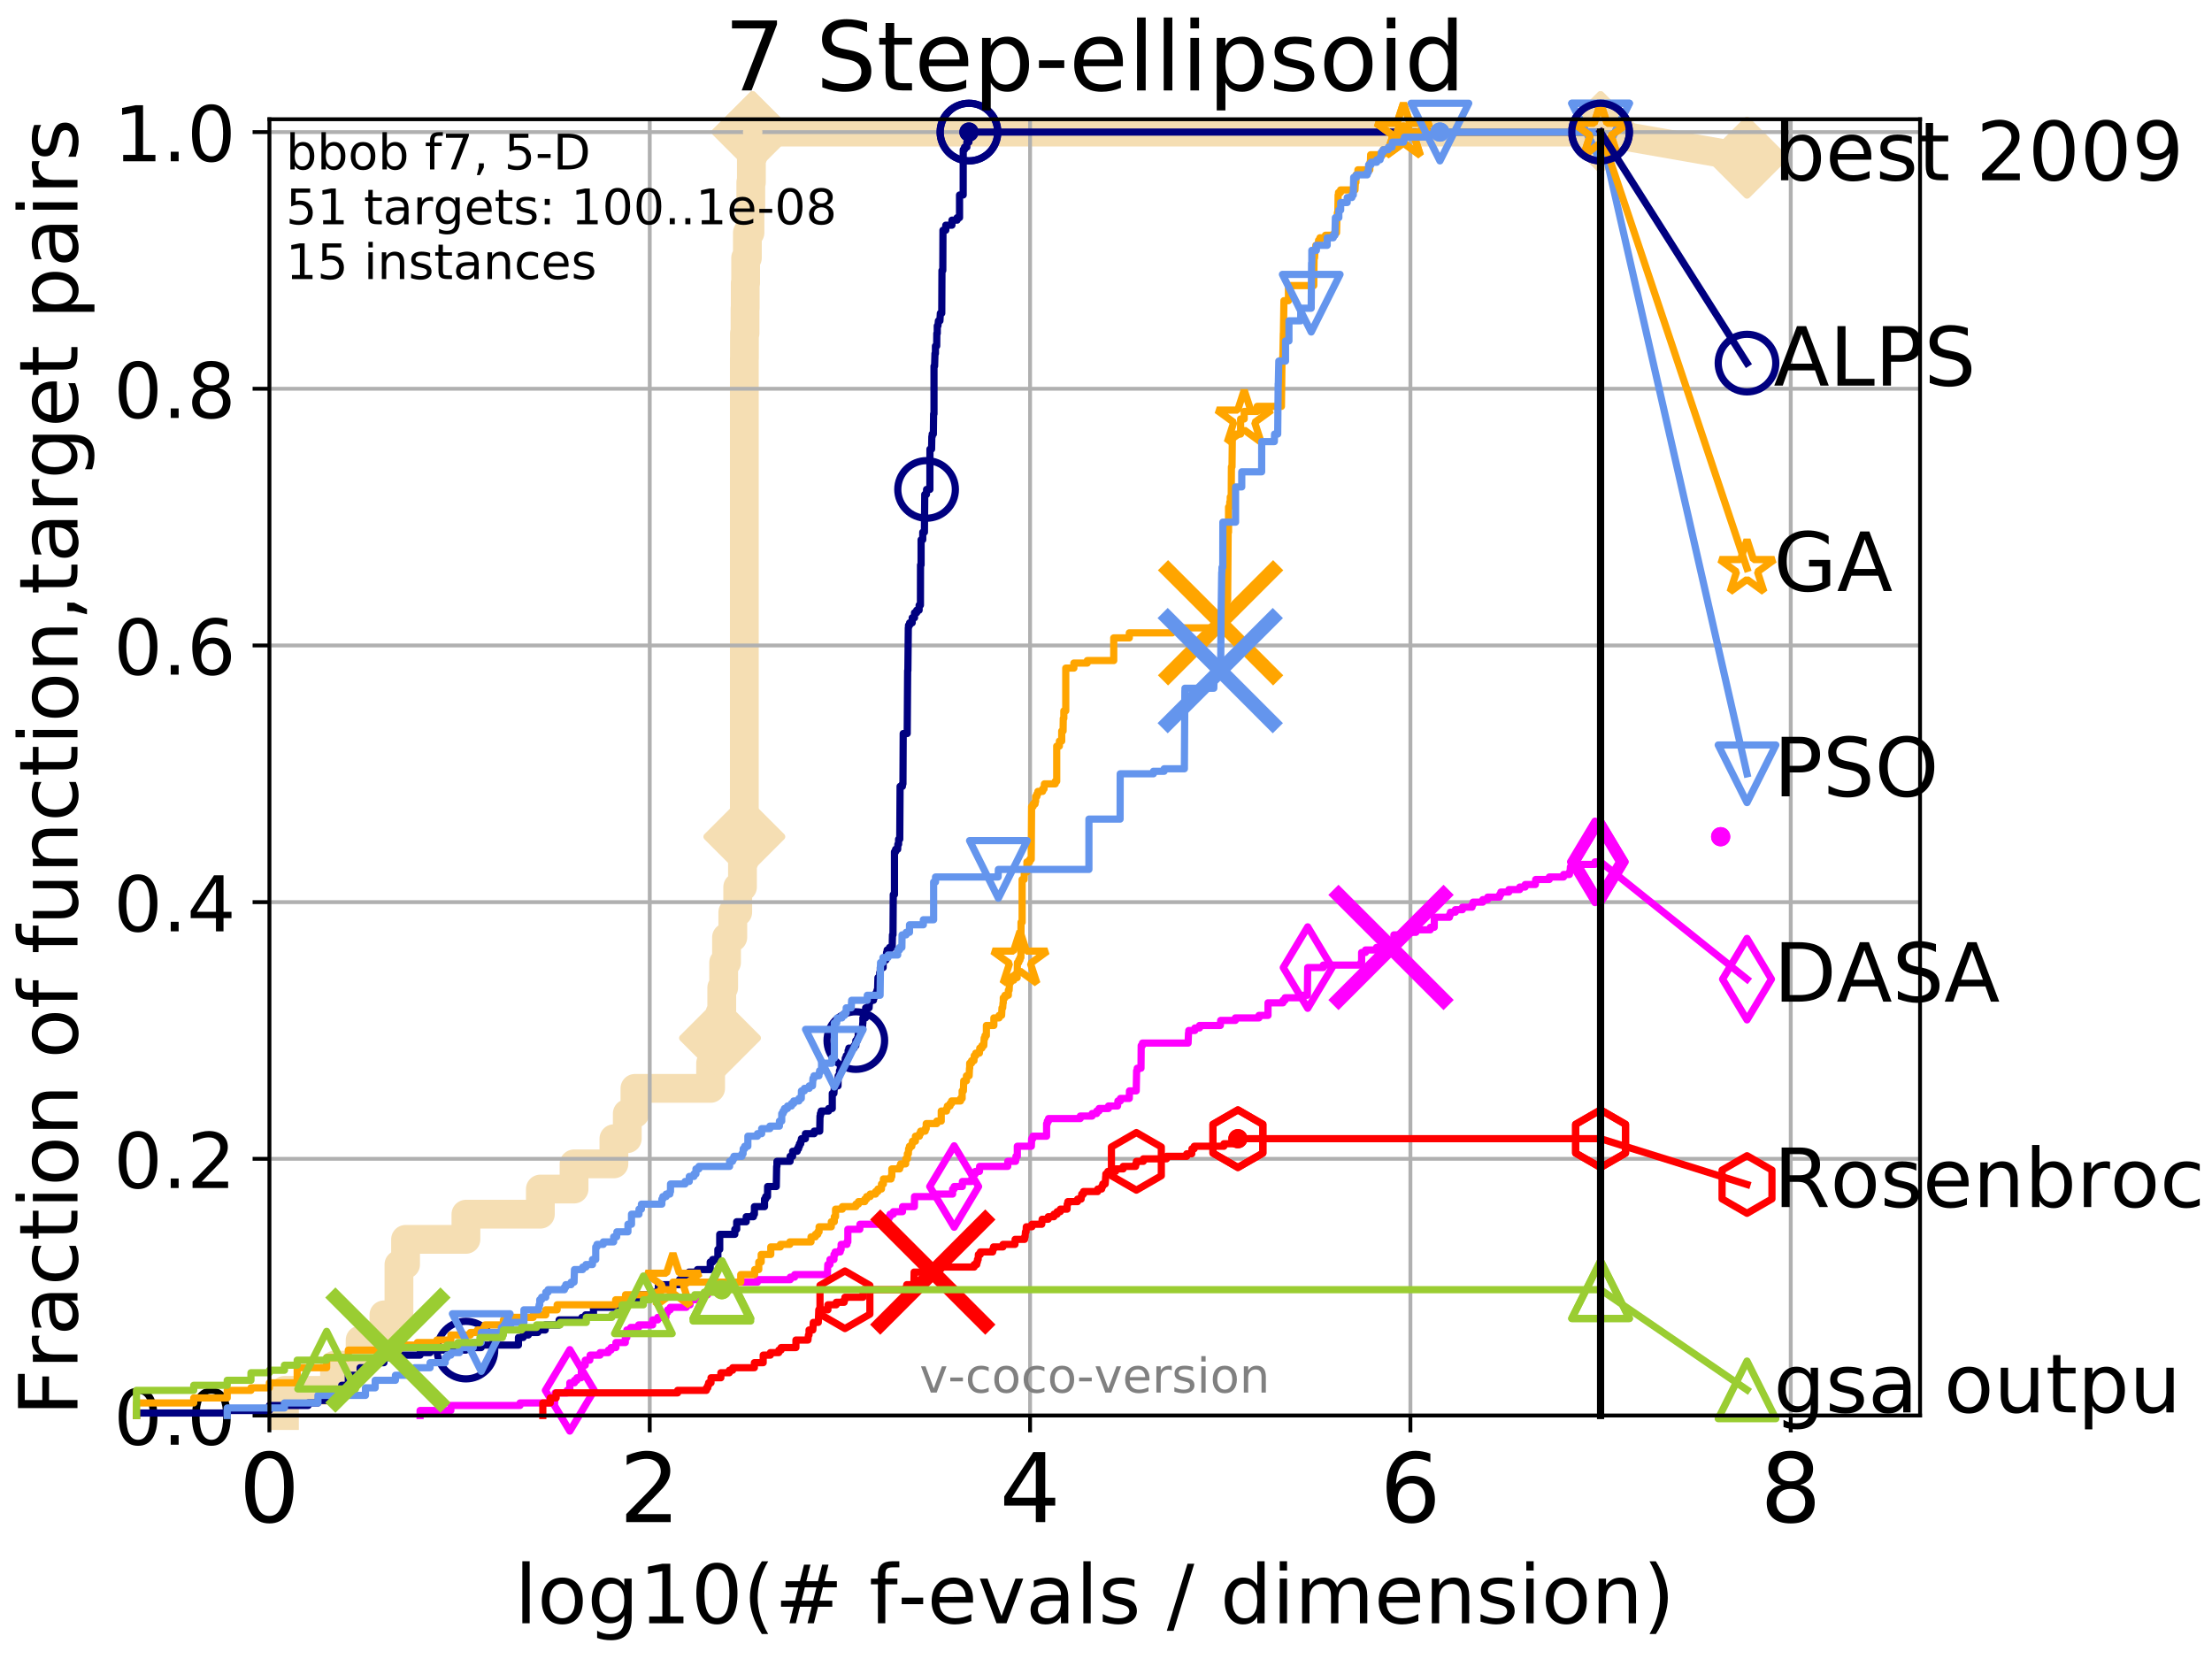 <?xml version="1.0" encoding="utf-8" standalone="no"?>
<!DOCTYPE svg PUBLIC "-//W3C//DTD SVG 1.1//EN"
  "http://www.w3.org/Graphics/SVG/1.1/DTD/svg11.dtd">
<!-- Created with matplotlib (http://matplotlib.org/) -->
<svg height="345.6pt" version="1.1" viewBox="0 0 460.8 345.6" width="460.8pt" xmlns="http://www.w3.org/2000/svg" xmlns:xlink="http://www.w3.org/1999/xlink">
 <defs>
  <style type="text/css">
*{stroke-linecap:butt;stroke-linejoin:round;}
  </style>
 </defs>
 <g id="figure_1">
  <g id="patch_1">
   <path d="M 0 345.6 
L 460.8 345.6 
L 460.8 0 
L 0 0 
z
" style="fill:#ffffff;"/>
  </g>
  <g id="axes_1">
   <g id="patch_2">
    <path d="M 56.12 294.88 
L 399.984 294.88 
L 399.984 24.84 
L 56.12 24.84 
z
" style="fill:#ffffff;"/>
   </g>
   <g id="line2d_1">
    <path d="M 59.257 294.88 
L 59.257 289.638 
L 69.685 289.638 
L 69.685 284.395 
L 75.021 284.395 
L 75.021 279.153 
L 79.971 279.153 
L 79.971 273.91 
L 83.108 273.91 
L 83.108 263.425 
L 84.485 263.425 
L 84.485 258.183 
L 97.06 258.183 
L 97.06 252.94 
L 112.568 252.94 
L 112.568 247.698 
L 119.587 247.698 
L 119.587 242.455 
L 127.887 242.455 
L 127.887 237.213 
L 130.675 237.213 
L 130.675 231.97 
L 132.269 231.97 
L 132.269 226.728 
L 148.034 226.728 
L 148.034 221.485 
L 148.489 221.485 
L 148.489 216.243 
L 149.993 216.243 
L 149.993 211 
L 150.356 211 
L 150.356 205.758 
L 150.754 205.758 
L 150.754 200.515 
L 151.348 200.515 
L 151.348 195.273 
L 152.655 195.273 
L 152.655 190.03 
L 153.681 190.03 
L 153.681 184.788 
L 154.672 184.788 
L 154.672 179.546 
L 154.961 179.546 
L 154.961 174.303 
L 155.059 174.303 
L 155.059 74.696 
L 155.081 74.696 
L 155.081 69.453 
L 155.201 69.453 
L 155.201 64.211 
L 155.244 64.211 
L 155.244 58.969 
L 155.331 58.969 
L 155.331 53.726 
L 155.693 53.726 
L 155.693 48.484 
L 156.233 48.484 
L 156.233 43.241 
L 156.406 43.241 
L 156.406 37.999 
L 156.527 37.999 
L 156.527 32.756 
L 156.787 32.756 
L 156.787 27.514 
L 333.43 27.514 
" style="fill:none;stroke:#f5deb3;stroke-linecap:square;stroke-width:6;"/>
   </g>
   <g id="line2d_2">
    <defs>
     <path d="M -0 7.778 
L 7.778 0 
L 0 -7.778 
L -7.778 -0 
z
" id="m95b0f77e69" style="stroke:#f5deb3;stroke-linejoin:miter;stroke-width:1.5;"/>
    </defs>
    <g>
     <use style="fill:#f5deb3;stroke:#f5deb3;stroke-linejoin:miter;stroke-width:1.5;" x="149.993" xlink:href="#m95b0f77e69" y="216.243"/>
     <use style="fill:#f5deb3;stroke:#f5deb3;stroke-linejoin:miter;stroke-width:1.5;" x="155.059" xlink:href="#m95b0f77e69" y="174.303"/>
     <use style="fill:#f5deb3;stroke:#f5deb3;stroke-linejoin:miter;stroke-width:1.5;" x="156.787" xlink:href="#m95b0f77e69" y="27.514"/>
     <use style="fill:#f5deb3;stroke:#f5deb3;stroke-linejoin:miter;stroke-width:1.5;" x="156.787" xlink:href="#m95b0f77e69" y="27.514"/>
     <use style="fill:#f5deb3;stroke:#f5deb3;stroke-linejoin:miter;stroke-width:1.5;" x="333.43" xlink:href="#m95b0f77e69" y="27.514"/>
    </g>
   </g>
   <g id="line2d_3">
    <path style="fill:none;stroke:#f5deb3;stroke-linecap:square;stroke-width:6;"/>
    <g/>
   </g>
   <g id="line2d_4">
    <path d="M 333.43 27.514 
L 363.934 32.861 
" style="fill:none;stroke:#f5deb3;stroke-linecap:square;stroke-width:6;"/>
    <g>
     <use style="fill:#f5deb3;stroke:#f5deb3;stroke-linejoin:miter;stroke-width:1.5;" x="333.43" xlink:href="#m95b0f77e69" y="27.514"/>
     <use style="fill:#f5deb3;stroke:#f5deb3;stroke-linejoin:miter;stroke-width:1.5;" x="363.934" xlink:href="#m95b0f77e69" y="32.861"/>
    </g>
   </g>
   <g id="matplotlib.axis_1">
    <g id="xtick_1">
     <g id="line2d_5">
      <path clip-path="url(#peb0e5ae414)" d="M 56.12 294.88 
L 56.12 24.84 
" style="fill:none;stroke:#b0b0b0;stroke-linecap:square;stroke-width:0.8;"/>
     </g>
     <g id="line2d_6">
      <defs>
       <path d="M 0 0 
L 0 3.5 
" id="mc3df13bf08" style="stroke:#000000;stroke-width:0.8;"/>
      </defs>
      <g>
       <use style="stroke:#000000;stroke-width:0.8;" x="56.12" xlink:href="#mc3df13bf08" y="294.88"/>
      </g>
     </g>
     <g id="text_1">
      <!-- 0 -->
      <defs>
       <path d="M 31.781 66.406 
Q 24.172 66.406 20.328 58.906 
Q 16.5 51.422 16.5 36.375 
Q 16.5 21.391 20.328 13.891 
Q 24.172 6.391 31.781 6.391 
Q 39.453 6.391 43.281 13.891 
Q 47.125 21.391 47.125 36.375 
Q 47.125 51.422 43.281 58.906 
Q 39.453 66.406 31.781 66.406 
z
M 31.781 74.219 
Q 44.047 74.219 50.516 64.516 
Q 56.984 54.828 56.984 36.375 
Q 56.984 17.969 50.516 8.266 
Q 44.047 -1.422 31.781 -1.422 
Q 19.531 -1.422 13.062 8.266 
Q 6.594 17.969 6.594 36.375 
Q 6.594 54.828 13.062 64.516 
Q 19.531 74.219 31.781 74.219 
z
" id="DejaVuSans-30"/>
      </defs>
      <g transform="translate(49.758 317.077)scale(0.2 -0.2)">
       <use xlink:href="#DejaVuSans-30"/>
      </g>
     </g>
    </g>
    <g id="xtick_2">
     <g id="line2d_7">
      <path clip-path="url(#peb0e5ae414)" d="M 135.351 294.88 
L 135.351 24.84 
" style="fill:none;stroke:#b0b0b0;stroke-linecap:square;stroke-width:0.8;"/>
     </g>
     <g id="line2d_8">
      <g>
       <use style="stroke:#000000;stroke-width:0.8;" x="135.351" xlink:href="#mc3df13bf08" y="294.88"/>
      </g>
     </g>
     <g id="text_2">
      <!-- 2 -->
      <defs>
       <path d="M 19.188 8.297 
L 53.609 8.297 
L 53.609 0 
L 7.328 0 
L 7.328 8.297 
Q 12.938 14.109 22.625 23.891 
Q 32.328 33.688 34.812 36.531 
Q 39.547 41.844 41.422 45.531 
Q 43.312 49.219 43.312 52.781 
Q 43.312 58.594 39.234 62.25 
Q 35.156 65.922 28.609 65.922 
Q 23.969 65.922 18.812 64.312 
Q 13.672 62.703 7.812 59.422 
L 7.812 69.391 
Q 13.766 71.781 18.938 73 
Q 24.125 74.219 28.422 74.219 
Q 39.75 74.219 46.484 68.547 
Q 53.219 62.891 53.219 53.422 
Q 53.219 48.922 51.531 44.891 
Q 49.859 40.875 45.406 35.406 
Q 44.188 33.984 37.641 27.219 
Q 31.109 20.453 19.188 8.297 
z
" id="DejaVuSans-32"/>
      </defs>
      <g transform="translate(128.989 317.077)scale(0.2 -0.2)">
       <use xlink:href="#DejaVuSans-32"/>
      </g>
     </g>
    </g>
    <g id="xtick_3">
     <g id="line2d_9">
      <path clip-path="url(#peb0e5ae414)" d="M 214.583 294.88 
L 214.583 24.84 
" style="fill:none;stroke:#b0b0b0;stroke-linecap:square;stroke-width:0.8;"/>
     </g>
     <g id="line2d_10">
      <g>
       <use style="stroke:#000000;stroke-width:0.8;" x="214.583" xlink:href="#mc3df13bf08" y="294.88"/>
      </g>
     </g>
     <g id="text_3">
      <!-- 4 -->
      <defs>
       <path d="M 37.797 64.312 
L 12.891 25.391 
L 37.797 25.391 
z
M 35.203 72.906 
L 47.609 72.906 
L 47.609 25.391 
L 58.016 25.391 
L 58.016 17.188 
L 47.609 17.188 
L 47.609 0 
L 37.797 0 
L 37.797 17.188 
L 4.891 17.188 
L 4.891 26.703 
z
" id="DejaVuSans-34"/>
      </defs>
      <g transform="translate(208.22 317.077)scale(0.2 -0.2)">
       <use xlink:href="#DejaVuSans-34"/>
      </g>
     </g>
    </g>
    <g id="xtick_4">
     <g id="line2d_11">
      <path clip-path="url(#peb0e5ae414)" d="M 293.814 294.88 
L 293.814 24.84 
" style="fill:none;stroke:#b0b0b0;stroke-linecap:square;stroke-width:0.8;"/>
     </g>
     <g id="line2d_12">
      <g>
       <use style="stroke:#000000;stroke-width:0.8;" x="293.814" xlink:href="#mc3df13bf08" y="294.88"/>
      </g>
     </g>
     <g id="text_4">
      <!-- 6 -->
      <defs>
       <path d="M 33.016 40.375 
Q 26.375 40.375 22.484 35.828 
Q 18.609 31.297 18.609 23.391 
Q 18.609 15.531 22.484 10.953 
Q 26.375 6.391 33.016 6.391 
Q 39.656 6.391 43.531 10.953 
Q 47.406 15.531 47.406 23.391 
Q 47.406 31.297 43.531 35.828 
Q 39.656 40.375 33.016 40.375 
z
M 52.594 71.297 
L 52.594 62.312 
Q 48.875 64.062 45.094 64.984 
Q 41.312 65.922 37.594 65.922 
Q 27.828 65.922 22.672 59.328 
Q 17.531 52.734 16.797 39.406 
Q 19.672 43.656 24.016 45.922 
Q 28.375 48.188 33.594 48.188 
Q 44.578 48.188 50.953 41.516 
Q 57.328 34.859 57.328 23.391 
Q 57.328 12.156 50.688 5.359 
Q 44.047 -1.422 33.016 -1.422 
Q 20.359 -1.422 13.672 8.266 
Q 6.984 17.969 6.984 36.375 
Q 6.984 53.656 15.188 63.938 
Q 23.391 74.219 37.203 74.219 
Q 40.922 74.219 44.703 73.484 
Q 48.484 72.75 52.594 71.297 
z
" id="DejaVuSans-36"/>
      </defs>
      <g transform="translate(287.452 317.077)scale(0.2 -0.2)">
       <use xlink:href="#DejaVuSans-36"/>
      </g>
     </g>
    </g>
    <g id="xtick_5">
     <g id="line2d_13">
      <path clip-path="url(#peb0e5ae414)" d="M 373.045 294.88 
L 373.045 24.84 
" style="fill:none;stroke:#b0b0b0;stroke-linecap:square;stroke-width:0.8;"/>
     </g>
     <g id="line2d_14">
      <g>
       <use style="stroke:#000000;stroke-width:0.8;" x="373.045" xlink:href="#mc3df13bf08" y="294.88"/>
      </g>
     </g>
     <g id="text_5">
      <!-- 8 -->
      <defs>
       <path d="M 31.781 34.625 
Q 24.75 34.625 20.719 30.859 
Q 16.703 27.094 16.703 20.516 
Q 16.703 13.922 20.719 10.156 
Q 24.75 6.391 31.781 6.391 
Q 38.812 6.391 42.859 10.172 
Q 46.922 13.969 46.922 20.516 
Q 46.922 27.094 42.891 30.859 
Q 38.875 34.625 31.781 34.625 
z
M 21.922 38.812 
Q 15.578 40.375 12.031 44.719 
Q 8.5 49.078 8.5 55.328 
Q 8.5 64.062 14.719 69.141 
Q 20.953 74.219 31.781 74.219 
Q 42.672 74.219 48.875 69.141 
Q 55.078 64.062 55.078 55.328 
Q 55.078 49.078 51.531 44.719 
Q 48 40.375 41.703 38.812 
Q 48.828 37.156 52.797 32.312 
Q 56.781 27.484 56.781 20.516 
Q 56.781 9.906 50.312 4.234 
Q 43.844 -1.422 31.781 -1.422 
Q 19.734 -1.422 13.25 4.234 
Q 6.781 9.906 6.781 20.516 
Q 6.781 27.484 10.781 32.312 
Q 14.797 37.156 21.922 38.812 
z
M 18.312 54.391 
Q 18.312 48.734 21.844 45.562 
Q 25.391 42.391 31.781 42.391 
Q 38.141 42.391 41.719 45.562 
Q 45.312 48.734 45.312 54.391 
Q 45.312 60.062 41.719 63.234 
Q 38.141 66.406 31.781 66.406 
Q 25.391 66.406 21.844 63.234 
Q 18.312 60.062 18.312 54.391 
z
" id="DejaVuSans-38"/>
      </defs>
      <g transform="translate(366.683 317.077)scale(0.2 -0.2)">
       <use xlink:href="#DejaVuSans-38"/>
      </g>
     </g>
    </g>
    <g id="text_6">
     <!-- log10(# f-evals / dimension) -->
     <defs>
      <path d="M 9.422 75.984 
L 18.406 75.984 
L 18.406 0 
L 9.422 0 
z
" id="DejaVuSans-6c"/>
      <path d="M 30.609 48.391 
Q 23.391 48.391 19.188 42.75 
Q 14.984 37.109 14.984 27.297 
Q 14.984 17.484 19.156 11.844 
Q 23.344 6.203 30.609 6.203 
Q 37.797 6.203 41.984 11.859 
Q 46.188 17.531 46.188 27.297 
Q 46.188 37.016 41.984 42.703 
Q 37.797 48.391 30.609 48.391 
z
M 30.609 56 
Q 42.328 56 49.016 48.375 
Q 55.719 40.766 55.719 27.297 
Q 55.719 13.875 49.016 6.219 
Q 42.328 -1.422 30.609 -1.422 
Q 18.844 -1.422 12.172 6.219 
Q 5.516 13.875 5.516 27.297 
Q 5.516 40.766 12.172 48.375 
Q 18.844 56 30.609 56 
z
" id="DejaVuSans-6f"/>
      <path d="M 45.406 27.984 
Q 45.406 37.75 41.375 43.109 
Q 37.359 48.484 30.078 48.484 
Q 22.859 48.484 18.828 43.109 
Q 14.797 37.75 14.797 27.984 
Q 14.797 18.266 18.828 12.891 
Q 22.859 7.516 30.078 7.516 
Q 37.359 7.516 41.375 12.891 
Q 45.406 18.266 45.406 27.984 
z
M 54.391 6.781 
Q 54.391 -7.172 48.188 -13.984 
Q 42 -20.797 29.203 -20.797 
Q 24.469 -20.797 20.266 -20.094 
Q 16.062 -19.391 12.109 -17.922 
L 12.109 -9.188 
Q 16.062 -11.328 19.922 -12.344 
Q 23.781 -13.375 27.781 -13.375 
Q 36.625 -13.375 41.016 -8.766 
Q 45.406 -4.156 45.406 5.172 
L 45.406 9.625 
Q 42.625 4.781 38.281 2.391 
Q 33.938 0 27.875 0 
Q 17.828 0 11.672 7.656 
Q 5.516 15.328 5.516 27.984 
Q 5.516 40.672 11.672 48.328 
Q 17.828 56 27.875 56 
Q 33.938 56 38.281 53.609 
Q 42.625 51.219 45.406 46.391 
L 45.406 54.688 
L 54.391 54.688 
z
" id="DejaVuSans-67"/>
      <path d="M 12.406 8.297 
L 28.516 8.297 
L 28.516 63.922 
L 10.984 60.406 
L 10.984 69.391 
L 28.422 72.906 
L 38.281 72.906 
L 38.281 8.297 
L 54.391 8.297 
L 54.391 0 
L 12.406 0 
z
" id="DejaVuSans-31"/>
      <path d="M 31 75.875 
Q 24.469 64.656 21.281 53.656 
Q 18.109 42.672 18.109 31.391 
Q 18.109 20.125 21.312 9.062 
Q 24.516 -2 31 -13.188 
L 23.188 -13.188 
Q 15.875 -1.703 12.234 9.375 
Q 8.594 20.453 8.594 31.391 
Q 8.594 42.281 12.203 53.312 
Q 15.828 64.359 23.188 75.875 
z
" id="DejaVuSans-28"/>
      <path d="M 51.125 44 
L 36.922 44 
L 32.812 27.688 
L 47.125 27.688 
z
M 43.797 71.781 
L 38.719 51.516 
L 52.984 51.516 
L 58.109 71.781 
L 65.922 71.781 
L 60.891 51.516 
L 76.125 51.516 
L 76.125 44 
L 58.984 44 
L 54.984 27.688 
L 70.516 27.688 
L 70.516 20.219 
L 53.078 20.219 
L 48 0 
L 40.188 0 
L 45.219 20.219 
L 30.906 20.219 
L 25.875 0 
L 18.016 0 
L 23.094 20.219 
L 7.719 20.219 
L 7.719 27.688 
L 24.906 27.688 
L 29 44 
L 13.281 44 
L 13.281 51.516 
L 30.906 51.516 
L 35.891 71.781 
z
" id="DejaVuSans-23"/>
      <path id="DejaVuSans-20"/>
      <path d="M 37.109 75.984 
L 37.109 68.5 
L 28.516 68.5 
Q 23.688 68.5 21.797 66.547 
Q 19.922 64.594 19.922 59.516 
L 19.922 54.688 
L 34.719 54.688 
L 34.719 47.703 
L 19.922 47.703 
L 19.922 0 
L 10.891 0 
L 10.891 47.703 
L 2.297 47.703 
L 2.297 54.688 
L 10.891 54.688 
L 10.891 58.5 
Q 10.891 67.625 15.141 71.797 
Q 19.391 75.984 28.609 75.984 
z
" id="DejaVuSans-66"/>
      <path d="M 4.891 31.391 
L 31.203 31.391 
L 31.203 23.391 
L 4.891 23.391 
z
" id="DejaVuSans-2d"/>
      <path d="M 56.203 29.594 
L 56.203 25.203 
L 14.891 25.203 
Q 15.484 15.922 20.484 11.062 
Q 25.484 6.203 34.422 6.203 
Q 39.594 6.203 44.453 7.469 
Q 49.312 8.734 54.109 11.281 
L 54.109 2.781 
Q 49.266 0.734 44.188 -0.344 
Q 39.109 -1.422 33.891 -1.422 
Q 20.797 -1.422 13.156 6.188 
Q 5.516 13.812 5.516 26.812 
Q 5.516 40.234 12.766 48.109 
Q 20.016 56 32.328 56 
Q 43.359 56 49.781 48.891 
Q 56.203 41.797 56.203 29.594 
z
M 47.219 32.234 
Q 47.125 39.594 43.094 43.984 
Q 39.062 48.391 32.422 48.391 
Q 24.906 48.391 20.391 44.141 
Q 15.875 39.891 15.188 32.172 
z
" id="DejaVuSans-65"/>
      <path d="M 2.984 54.688 
L 12.5 54.688 
L 29.594 8.797 
L 46.688 54.688 
L 56.203 54.688 
L 35.688 0 
L 23.484 0 
z
" id="DejaVuSans-76"/>
      <path d="M 34.281 27.484 
Q 23.391 27.484 19.188 25 
Q 14.984 22.516 14.984 16.5 
Q 14.984 11.719 18.141 8.906 
Q 21.297 6.109 26.703 6.109 
Q 34.188 6.109 38.703 11.406 
Q 43.219 16.703 43.219 25.484 
L 43.219 27.484 
z
M 52.203 31.203 
L 52.203 0 
L 43.219 0 
L 43.219 8.297 
Q 40.141 3.328 35.547 0.953 
Q 30.953 -1.422 24.312 -1.422 
Q 15.922 -1.422 10.953 3.297 
Q 6 8.016 6 15.922 
Q 6 25.141 12.172 29.828 
Q 18.359 34.516 30.609 34.516 
L 43.219 34.516 
L 43.219 35.406 
Q 43.219 41.609 39.141 45 
Q 35.062 48.391 27.688 48.391 
Q 23 48.391 18.547 47.266 
Q 14.109 46.141 10.016 43.891 
L 10.016 52.203 
Q 14.938 54.109 19.578 55.047 
Q 24.219 56 28.609 56 
Q 40.484 56 46.344 49.844 
Q 52.203 43.703 52.203 31.203 
z
" id="DejaVuSans-61"/>
      <path d="M 44.281 53.078 
L 44.281 44.578 
Q 40.484 46.531 36.375 47.5 
Q 32.281 48.484 27.875 48.484 
Q 21.188 48.484 17.844 46.438 
Q 14.5 44.391 14.5 40.281 
Q 14.5 37.156 16.891 35.375 
Q 19.281 33.594 26.516 31.984 
L 29.594 31.297 
Q 39.156 29.25 43.188 25.516 
Q 47.219 21.781 47.219 15.094 
Q 47.219 7.469 41.188 3.016 
Q 35.156 -1.422 24.609 -1.422 
Q 20.219 -1.422 15.453 -0.562 
Q 10.688 0.297 5.422 2 
L 5.422 11.281 
Q 10.406 8.688 15.234 7.391 
Q 20.062 6.109 24.812 6.109 
Q 31.156 6.109 34.562 8.281 
Q 37.984 10.453 37.984 14.406 
Q 37.984 18.062 35.516 20.016 
Q 33.062 21.969 24.703 23.781 
L 21.578 24.516 
Q 13.234 26.266 9.516 29.906 
Q 5.812 33.547 5.812 39.891 
Q 5.812 47.609 11.281 51.797 
Q 16.75 56 26.812 56 
Q 31.781 56 36.172 55.266 
Q 40.578 54.547 44.281 53.078 
z
" id="DejaVuSans-73"/>
      <path d="M 25.391 72.906 
L 33.688 72.906 
L 8.297 -9.281 
L 0 -9.281 
z
" id="DejaVuSans-2f"/>
      <path d="M 45.406 46.391 
L 45.406 75.984 
L 54.391 75.984 
L 54.391 0 
L 45.406 0 
L 45.406 8.203 
Q 42.578 3.328 38.25 0.953 
Q 33.938 -1.422 27.875 -1.422 
Q 17.969 -1.422 11.734 6.484 
Q 5.516 14.406 5.516 27.297 
Q 5.516 40.188 11.734 48.094 
Q 17.969 56 27.875 56 
Q 33.938 56 38.25 53.625 
Q 42.578 51.266 45.406 46.391 
z
M 14.797 27.297 
Q 14.797 17.391 18.875 11.75 
Q 22.953 6.109 30.078 6.109 
Q 37.203 6.109 41.297 11.75 
Q 45.406 17.391 45.406 27.297 
Q 45.406 37.203 41.297 42.844 
Q 37.203 48.484 30.078 48.484 
Q 22.953 48.484 18.875 42.844 
Q 14.797 37.203 14.797 27.297 
z
" id="DejaVuSans-64"/>
      <path d="M 9.422 54.688 
L 18.406 54.688 
L 18.406 0 
L 9.422 0 
z
M 9.422 75.984 
L 18.406 75.984 
L 18.406 64.594 
L 9.422 64.594 
z
" id="DejaVuSans-69"/>
      <path d="M 52 44.188 
Q 55.375 50.25 60.062 53.125 
Q 64.75 56 71.094 56 
Q 79.641 56 84.281 50.016 
Q 88.922 44.047 88.922 33.016 
L 88.922 0 
L 79.891 0 
L 79.891 32.719 
Q 79.891 40.578 77.094 44.375 
Q 74.312 48.188 68.609 48.188 
Q 61.625 48.188 57.562 43.547 
Q 53.516 38.922 53.516 30.906 
L 53.516 0 
L 44.484 0 
L 44.484 32.719 
Q 44.484 40.625 41.703 44.406 
Q 38.922 48.188 33.109 48.188 
Q 26.219 48.188 22.156 43.531 
Q 18.109 38.875 18.109 30.906 
L 18.109 0 
L 9.078 0 
L 9.078 54.688 
L 18.109 54.688 
L 18.109 46.188 
Q 21.188 51.219 25.484 53.609 
Q 29.781 56 35.688 56 
Q 41.656 56 45.828 52.969 
Q 50 49.953 52 44.188 
z
" id="DejaVuSans-6d"/>
      <path d="M 54.891 33.016 
L 54.891 0 
L 45.906 0 
L 45.906 32.719 
Q 45.906 40.484 42.875 44.328 
Q 39.844 48.188 33.797 48.188 
Q 26.516 48.188 22.312 43.547 
Q 18.109 38.922 18.109 30.906 
L 18.109 0 
L 9.078 0 
L 9.078 54.688 
L 18.109 54.688 
L 18.109 46.188 
Q 21.344 51.125 25.703 53.562 
Q 30.078 56 35.797 56 
Q 45.219 56 50.047 50.172 
Q 54.891 44.344 54.891 33.016 
z
" id="DejaVuSans-6e"/>
      <path d="M 8.016 75.875 
L 15.828 75.875 
Q 23.141 64.359 26.781 53.312 
Q 30.422 42.281 30.422 31.391 
Q 30.422 20.453 26.781 9.375 
Q 23.141 -1.703 15.828 -13.188 
L 8.016 -13.188 
Q 14.5 -2 17.703 9.062 
Q 20.906 20.125 20.906 31.391 
Q 20.906 42.672 17.703 53.656 
Q 14.5 64.656 8.016 75.875 
z
" id="DejaVuSans-29"/>
     </defs>
     <g transform="translate(107.211 338.154)scale(0.17 -0.17)">
      <use xlink:href="#DejaVuSans-6c"/>
      <use x="27.783" xlink:href="#DejaVuSans-6f"/>
      <use x="88.965" xlink:href="#DejaVuSans-67"/>
      <use x="152.441" xlink:href="#DejaVuSans-31"/>
      <use x="216.064" xlink:href="#DejaVuSans-30"/>
      <use x="279.688" xlink:href="#DejaVuSans-28"/>
      <use x="318.701" xlink:href="#DejaVuSans-23"/>
      <use x="402.49" xlink:href="#DejaVuSans-20"/>
      <use x="434.277" xlink:href="#DejaVuSans-66"/>
      <use x="469.404" xlink:href="#DejaVuSans-2d"/>
      <use x="505.488" xlink:href="#DejaVuSans-65"/>
      <use x="567.012" xlink:href="#DejaVuSans-76"/>
      <use x="626.191" xlink:href="#DejaVuSans-61"/>
      <use x="687.471" xlink:href="#DejaVuSans-6c"/>
      <use x="715.254" xlink:href="#DejaVuSans-73"/>
      <use x="767.354" xlink:href="#DejaVuSans-20"/>
      <use x="799.141" xlink:href="#DejaVuSans-2f"/>
      <use x="832.832" xlink:href="#DejaVuSans-20"/>
      <use x="864.619" xlink:href="#DejaVuSans-64"/>
      <use x="928.096" xlink:href="#DejaVuSans-69"/>
      <use x="955.879" xlink:href="#DejaVuSans-6d"/>
      <use x="1053.291" xlink:href="#DejaVuSans-65"/>
      <use x="1114.814" xlink:href="#DejaVuSans-6e"/>
      <use x="1178.193" xlink:href="#DejaVuSans-73"/>
      <use x="1230.293" xlink:href="#DejaVuSans-69"/>
      <use x="1258.076" xlink:href="#DejaVuSans-6f"/>
      <use x="1319.258" xlink:href="#DejaVuSans-6e"/>
      <use x="1382.637" xlink:href="#DejaVuSans-29"/>
     </g>
    </g>
   </g>
   <g id="matplotlib.axis_2">
    <g id="ytick_1">
     <g id="line2d_15">
      <path clip-path="url(#peb0e5ae414)" d="M 56.12 294.88 
L 399.984 294.88 
" style="fill:none;stroke:#b0b0b0;stroke-linecap:square;stroke-width:0.8;"/>
     </g>
     <g id="line2d_16">
      <defs>
       <path d="M 0 0 
L -3.5 0 
" id="m4f13466f7a" style="stroke:#000000;stroke-width:0.8;"/>
      </defs>
      <g>
       <use style="stroke:#000000;stroke-width:0.8;" x="56.12" xlink:href="#m4f13466f7a" y="294.88"/>
      </g>
     </g>
     <g id="text_7">
      <!-- 0.0 -->
      <defs>
       <path d="M 10.688 12.406 
L 21 12.406 
L 21 0 
L 10.688 0 
z
" id="DejaVuSans-2e"/>
      </defs>
      <g transform="translate(23.675 300.959)scale(0.16 -0.16)">
       <use xlink:href="#DejaVuSans-30"/>
       <use x="63.623" xlink:href="#DejaVuSans-2e"/>
       <use x="95.41" xlink:href="#DejaVuSans-30"/>
      </g>
     </g>
    </g>
    <g id="ytick_2">
     <g id="line2d_17">
      <path clip-path="url(#peb0e5ae414)" d="M 56.12 241.407 
L 399.984 241.407 
" style="fill:none;stroke:#b0b0b0;stroke-linecap:square;stroke-width:0.8;"/>
     </g>
     <g id="line2d_18">
      <g>
       <use style="stroke:#000000;stroke-width:0.8;" x="56.12" xlink:href="#m4f13466f7a" y="241.407"/>
      </g>
     </g>
     <g id="text_8">
      <!-- 0.2 -->
      <g transform="translate(23.675 247.485)scale(0.16 -0.16)">
       <use xlink:href="#DejaVuSans-30"/>
       <use x="63.623" xlink:href="#DejaVuSans-2e"/>
       <use x="95.41" xlink:href="#DejaVuSans-32"/>
      </g>
     </g>
    </g>
    <g id="ytick_3">
     <g id="line2d_19">
      <path clip-path="url(#peb0e5ae414)" d="M 56.12 187.933 
L 399.984 187.933 
" style="fill:none;stroke:#b0b0b0;stroke-linecap:square;stroke-width:0.8;"/>
     </g>
     <g id="line2d_20">
      <g>
       <use style="stroke:#000000;stroke-width:0.8;" x="56.12" xlink:href="#m4f13466f7a" y="187.933"/>
      </g>
     </g>
     <g id="text_9">
      <!-- 0.4 -->
      <g transform="translate(23.675 194.012)scale(0.16 -0.16)">
       <use xlink:href="#DejaVuSans-30"/>
       <use x="63.623" xlink:href="#DejaVuSans-2e"/>
       <use x="95.41" xlink:href="#DejaVuSans-34"/>
      </g>
     </g>
    </g>
    <g id="ytick_4">
     <g id="line2d_21">
      <path clip-path="url(#peb0e5ae414)" d="M 56.12 134.46 
L 399.984 134.46 
" style="fill:none;stroke:#b0b0b0;stroke-linecap:square;stroke-width:0.8;"/>
     </g>
     <g id="line2d_22">
      <g>
       <use style="stroke:#000000;stroke-width:0.8;" x="56.12" xlink:href="#m4f13466f7a" y="134.46"/>
      </g>
     </g>
     <g id="text_10">
      <!-- 0.6 -->
      <g transform="translate(23.675 140.539)scale(0.16 -0.16)">
       <use xlink:href="#DejaVuSans-30"/>
       <use x="63.623" xlink:href="#DejaVuSans-2e"/>
       <use x="95.41" xlink:href="#DejaVuSans-36"/>
      </g>
     </g>
    </g>
    <g id="ytick_5">
     <g id="line2d_23">
      <path clip-path="url(#peb0e5ae414)" d="M 56.12 80.987 
L 399.984 80.987 
" style="fill:none;stroke:#b0b0b0;stroke-linecap:square;stroke-width:0.8;"/>
     </g>
     <g id="line2d_24">
      <g>
       <use style="stroke:#000000;stroke-width:0.8;" x="56.12" xlink:href="#m4f13466f7a" y="80.987"/>
      </g>
     </g>
     <g id="text_11">
      <!-- 0.8 -->
      <g transform="translate(23.675 87.066)scale(0.16 -0.16)">
       <use xlink:href="#DejaVuSans-30"/>
       <use x="63.623" xlink:href="#DejaVuSans-2e"/>
       <use x="95.41" xlink:href="#DejaVuSans-38"/>
      </g>
     </g>
    </g>
    <g id="ytick_6">
     <g id="line2d_25">
      <path clip-path="url(#peb0e5ae414)" d="M 56.12 27.514 
L 399.984 27.514 
" style="fill:none;stroke:#b0b0b0;stroke-linecap:square;stroke-width:0.8;"/>
     </g>
     <g id="line2d_26">
      <g>
       <use style="stroke:#000000;stroke-width:0.8;" x="56.12" xlink:href="#m4f13466f7a" y="27.514"/>
      </g>
     </g>
     <g id="text_12">
      <!-- 1.0 -->
      <g transform="translate(23.675 33.592)scale(0.16 -0.16)">
       <use xlink:href="#DejaVuSans-31"/>
       <use x="63.623" xlink:href="#DejaVuSans-2e"/>
       <use x="95.41" xlink:href="#DejaVuSans-30"/>
      </g>
     </g>
    </g>
    <g id="text_13">
     <!-- Fraction of function,target pairs -->
     <defs>
      <path d="M 9.812 72.906 
L 51.703 72.906 
L 51.703 64.594 
L 19.672 64.594 
L 19.672 43.109 
L 48.578 43.109 
L 48.578 34.812 
L 19.672 34.812 
L 19.672 0 
L 9.812 0 
z
" id="DejaVuSans-46"/>
      <path d="M 41.109 46.297 
Q 39.594 47.172 37.812 47.578 
Q 36.031 48 33.891 48 
Q 26.266 48 22.188 43.047 
Q 18.109 38.094 18.109 28.812 
L 18.109 0 
L 9.078 0 
L 9.078 54.688 
L 18.109 54.688 
L 18.109 46.188 
Q 20.953 51.172 25.484 53.578 
Q 30.031 56 36.531 56 
Q 37.453 56 38.578 55.875 
Q 39.703 55.766 41.062 55.516 
z
" id="DejaVuSans-72"/>
      <path d="M 48.781 52.594 
L 48.781 44.188 
Q 44.969 46.297 41.141 47.344 
Q 37.312 48.391 33.406 48.391 
Q 24.656 48.391 19.812 42.844 
Q 14.984 37.312 14.984 27.297 
Q 14.984 17.281 19.812 11.734 
Q 24.656 6.203 33.406 6.203 
Q 37.312 6.203 41.141 7.25 
Q 44.969 8.297 48.781 10.406 
L 48.781 2.094 
Q 45.016 0.344 40.984 -0.531 
Q 36.969 -1.422 32.422 -1.422 
Q 20.062 -1.422 12.781 6.344 
Q 5.516 14.109 5.516 27.297 
Q 5.516 40.672 12.859 48.328 
Q 20.219 56 33.016 56 
Q 37.156 56 41.109 55.141 
Q 45.062 54.297 48.781 52.594 
z
" id="DejaVuSans-63"/>
      <path d="M 18.312 70.219 
L 18.312 54.688 
L 36.812 54.688 
L 36.812 47.703 
L 18.312 47.703 
L 18.312 18.016 
Q 18.312 11.328 20.141 9.422 
Q 21.969 7.516 27.594 7.516 
L 36.812 7.516 
L 36.812 0 
L 27.594 0 
Q 17.188 0 13.234 3.875 
Q 9.281 7.766 9.281 18.016 
L 9.281 47.703 
L 2.688 47.703 
L 2.688 54.688 
L 9.281 54.688 
L 9.281 70.219 
z
" id="DejaVuSans-74"/>
      <path d="M 8.5 21.578 
L 8.5 54.688 
L 17.484 54.688 
L 17.484 21.922 
Q 17.484 14.156 20.5 10.266 
Q 23.531 6.391 29.594 6.391 
Q 36.859 6.391 41.078 11.031 
Q 45.312 15.672 45.312 23.688 
L 45.312 54.688 
L 54.297 54.688 
L 54.297 0 
L 45.312 0 
L 45.312 8.406 
Q 42.047 3.422 37.719 1 
Q 33.406 -1.422 27.688 -1.422 
Q 18.266 -1.422 13.375 4.438 
Q 8.5 10.297 8.5 21.578 
z
M 31.109 56 
z
" id="DejaVuSans-75"/>
      <path d="M 11.719 12.406 
L 22.016 12.406 
L 22.016 4 
L 14.016 -11.625 
L 7.719 -11.625 
L 11.719 4 
z
" id="DejaVuSans-2c"/>
      <path d="M 18.109 8.203 
L 18.109 -20.797 
L 9.078 -20.797 
L 9.078 54.688 
L 18.109 54.688 
L 18.109 46.391 
Q 20.953 51.266 25.266 53.625 
Q 29.594 56 35.594 56 
Q 45.562 56 51.781 48.094 
Q 58.016 40.188 58.016 27.297 
Q 58.016 14.406 51.781 6.484 
Q 45.562 -1.422 35.594 -1.422 
Q 29.594 -1.422 25.266 0.953 
Q 20.953 3.328 18.109 8.203 
z
M 48.688 27.297 
Q 48.688 37.203 44.609 42.844 
Q 40.531 48.484 33.406 48.484 
Q 26.266 48.484 22.188 42.844 
Q 18.109 37.203 18.109 27.297 
Q 18.109 17.391 22.188 11.75 
Q 26.266 6.109 33.406 6.109 
Q 40.531 6.109 44.609 11.75 
Q 48.688 17.391 48.688 27.297 
z
" id="DejaVuSans-70"/>
     </defs>
     <g transform="translate(16.14 294.999)rotate(-90)scale(0.17 -0.17)">
      <use xlink:href="#DejaVuSans-46"/>
      <use x="57.41" xlink:href="#DejaVuSans-72"/>
      <use x="98.523" xlink:href="#DejaVuSans-61"/>
      <use x="159.803" xlink:href="#DejaVuSans-63"/>
      <use x="214.783" xlink:href="#DejaVuSans-74"/>
      <use x="253.992" xlink:href="#DejaVuSans-69"/>
      <use x="281.775" xlink:href="#DejaVuSans-6f"/>
      <use x="342.957" xlink:href="#DejaVuSans-6e"/>
      <use x="406.336" xlink:href="#DejaVuSans-20"/>
      <use x="438.123" xlink:href="#DejaVuSans-6f"/>
      <use x="499.305" xlink:href="#DejaVuSans-66"/>
      <use x="534.51" xlink:href="#DejaVuSans-20"/>
      <use x="566.297" xlink:href="#DejaVuSans-66"/>
      <use x="601.502" xlink:href="#DejaVuSans-75"/>
      <use x="664.881" xlink:href="#DejaVuSans-6e"/>
      <use x="728.26" xlink:href="#DejaVuSans-63"/>
      <use x="783.24" xlink:href="#DejaVuSans-74"/>
      <use x="822.449" xlink:href="#DejaVuSans-69"/>
      <use x="850.232" xlink:href="#DejaVuSans-6f"/>
      <use x="911.414" xlink:href="#DejaVuSans-6e"/>
      <use x="974.793" xlink:href="#DejaVuSans-2c"/>
      <use x="1006.58" xlink:href="#DejaVuSans-74"/>
      <use x="1045.789" xlink:href="#DejaVuSans-61"/>
      <use x="1107.068" xlink:href="#DejaVuSans-72"/>
      <use x="1148.166" xlink:href="#DejaVuSans-67"/>
      <use x="1211.643" xlink:href="#DejaVuSans-65"/>
      <use x="1273.166" xlink:href="#DejaVuSans-74"/>
      <use x="1312.375" xlink:href="#DejaVuSans-20"/>
      <use x="1344.162" xlink:href="#DejaVuSans-70"/>
      <use x="1407.639" xlink:href="#DejaVuSans-61"/>
      <use x="1468.918" xlink:href="#DejaVuSans-69"/>
      <use x="1496.701" xlink:href="#DejaVuSans-72"/>
      <use x="1537.814" xlink:href="#DejaVuSans-73"/>
     </g>
    </g>
   </g>
   <g id="line2d_27">
    <defs>
     <path d="M 0 1.5 
C 0.398 1.5 0.779 1.342 1.061 1.061 
C 1.342 0.779 1.5 0.398 1.5 0 
C 1.5 -0.398 1.342 -0.779 1.061 -1.061 
C 0.779 -1.342 0.398 -1.5 0 -1.5 
C -0.398 -1.5 -0.779 -1.342 -1.061 -1.061 
C -1.342 -0.779 -1.5 -0.398 -1.5 0 
C -1.5 0.398 -1.342 0.779 -1.061 1.061 
C -0.779 1.342 -0.398 1.5 0 1.5 
z
" id="m8928df8f96" style="stroke:#f5deb3;"/>
    </defs>
    <g>
     <use style="fill:#f5deb3;stroke:#f5deb3;" x="156.787" xlink:href="#m8928df8f96" y="27.514"/>
     <use style="fill:#f5deb3;stroke:#f5deb3;" x="156.787" xlink:href="#m8928df8f96" y="27.514"/>
    </g>
   </g>
   <g id="line2d_28">
    <defs>
     <path d="M 0 1.5 
C 0.398 1.5 0.779 1.342 1.061 1.061 
C 1.342 0.779 1.5 0.398 1.5 0 
C 1.5 -0.398 1.342 -0.779 1.061 -1.061 
C 0.779 -1.342 0.398 -1.5 0 -1.5 
C -0.398 -1.5 -0.779 -1.342 -1.061 -1.061 
C -1.342 -0.779 -1.5 -0.398 -1.5 0 
C -1.5 0.398 -1.342 0.779 -1.061 1.061 
C -0.779 1.342 -0.398 1.5 0 1.5 
z
" id="m6c4ed366f1" style="stroke:#000080;"/>
    </defs>
    <g>
     <use style="fill:#000080;stroke:#000080;" x="201.85" xlink:href="#m6c4ed366f1" y="27.514"/>
     <use style="fill:#000080;stroke:#000080;" x="201.85" xlink:href="#m6c4ed366f1" y="27.514"/>
    </g>
   </g>
   <g id="line2d_29">
    <path d="M 28.43 294.88 
L 28.43 294.356 
L 47.331 294.356 
L 47.331 293.832 
L 56.12 293.832 
L 56.12 292.783 
L 64.206 292.783 
L 64.206 292.259 
L 66.233 292.259 
L 66.233 291.735 
L 68.046 291.735 
L 68.046 290.686 
L 69.685 290.686 
L 69.685 290.162 
L 71.182 290.162 
L 71.182 288.589 
L 72.559 288.589 
L 72.559 286.492 
L 75.021 286.492 
L 75.021 284.919 
L 77.175 284.919 
L 77.175 283.871 
L 79.971 283.871 
L 79.971 282.822 
L 83.81 282.822 
L 83.81 282.298 
L 87.511 282.298 
L 87.511 281.774 
L 89.599 281.774 
L 89.599 281.25 
L 97.06 281.25 
L 97.06 280.725 
L 100.25 280.725 
L 100.25 280.201 
L 108.002 280.201 
L 108.002 278.628 
L 108.985 278.628 
L 108.985 278.104 
L 110.066 278.104 
L 110.066 277.58 
L 112.042 277.58 
L 112.042 277.056 
L 113.573 277.056 
L 113.573 276.007 
L 116.484 276.007 
L 116.484 274.959 
L 121.226 274.959 
L 121.226 274.434 
L 121.991 274.434 
L 121.991 273.91 
L 123.631 273.91 
L 123.631 272.337 
L 128.665 272.337 
L 128.665 271.813 
L 129.984 271.813 
L 129.984 271.289 
L 132.876 271.289 
L 132.876 270.24 
L 132.995 270.24 
L 132.995 269.716 
L 135.557 269.716 
L 135.557 269.192 
L 137.147 269.192 
L 137.147 267.619 
L 141.553 267.619 
L 141.553 266.571 
L 143.523 266.571 
L 143.523 264.998 
L 145.291 264.998 
L 145.291 264.474 
L 147.952 264.474 
L 147.952 262.901 
L 148.457 262.901 
L 148.457 262.377 
L 149.546 262.377 
L 149.546 260.28 
L 149.934 260.28 
L 149.934 257.134 
L 153.078 257.134 
L 153.078 256.086 
L 153.467 256.086 
L 153.467 254.513 
L 155.449 254.513 
L 155.449 253.464 
L 156.944 253.464 
L 156.944 252.94 
L 157.159 252.94 
L 157.159 251.367 
L 159.262 251.367 
L 159.262 249.795 
L 159.509 249.795 
L 159.509 249.27 
L 159.885 249.27 
L 159.91 247.173 
L 161.711 247.173 
L 161.793 242.979 
L 161.852 242.979 
L 161.852 241.931 
L 164.593 241.931 
L 164.593 240.882 
L 165.114 240.882 
L 165.114 239.834 
L 166.075 239.834 
L 166.075 239.31 
L 166.35 239.31 
L 166.35 238.785 
L 166.547 238.785 
L 166.547 238.261 
L 166.809 238.261 
L 166.809 237.737 
L 166.947 237.737 
L 166.947 237.213 
L 167.782 237.213 
L 167.782 236.164 
L 169.604 236.164 
L 169.604 235.64 
L 170.767 235.64 
L 170.82 232.495 
L 170.898 232.495 
L 170.898 231.97 
L 171.063 231.97 
L 171.063 231.446 
L 172.618 231.446 
L 172.618 230.922 
L 173.378 230.922 
L 173.378 227.776 
L 173.722 227.776 
L 173.825 226.204 
L 174.574 226.204 
L 174.609 224.107 
L 174.884 224.107 
L 174.884 223.058 
L 175.043 223.058 
L 175.043 222.534 
L 175.806 222.534 
L 175.872 221.485 
L 176.005 221.485 
L 176.083 220.437 
L 176.291 220.437 
L 176.291 219.913 
L 176.675 219.913 
L 176.675 218.864 
L 176.834 218.864 
L 176.834 218.34 
L 177.922 218.34 
L 177.922 217.816 
L 178.286 217.816 
L 178.286 216.767 
L 178.621 216.767 
L 178.621 216.243 
L 178.784 216.243 
L 178.784 215.194 
L 178.927 215.194 
L 178.927 214.67 
L 179.626 214.67 
L 179.731 213.097 
L 179.754 213.097 
L 179.754 212.049 
L 180.308 212.049 
L 180.33 209.952 
L 181.046 209.952 
L 181.111 208.903 
L 181.2 208.903 
L 181.2 208.379 
L 181.961 208.379 
L 181.961 207.855 
L 182.114 207.855 
L 182.114 207.331 
L 182.494 207.331 
L 182.494 206.806 
L 182.699 206.806 
L 182.699 206.282 
L 182.815 206.282 
L 182.891 203.661 
L 183.263 203.661 
L 183.263 202.612 
L 183.384 202.612 
L 183.384 201.564 
L 183.975 201.564 
L 183.975 199.991 
L 184.556 199.991 
L 184.617 198.943 
L 184.689 198.943 
L 184.689 198.418 
L 184.808 198.418 
L 184.808 197.894 
L 185.3 197.894 
L 185.3 197.37 
L 185.859 197.37 
L 185.917 194.749 
L 186.026 194.749 
L 186.084 186.361 
L 186.335 186.361 
L 186.335 177.449 
L 186.571 177.449 
L 186.571 176.924 
L 187.001 176.924 
L 187.038 175.876 
L 187.193 175.876 
L 187.193 174.827 
L 187.434 174.827 
L 187.503 163.818 
L 187.986 163.818 
L 187.986 163.294 
L 188.1 163.294 
L 188.153 152.809 
L 188.986 152.809 
L 189.082 139.703 
L 189.127 139.703 
L 189.216 130.79 
L 189.258 130.79 
L 189.258 130.266 
L 189.489 130.266 
L 189.489 129.742 
L 190.028 129.742 
L 190.028 128.693 
L 190.509 128.693 
L 190.509 127.645 
L 190.96 127.645 
L 190.96 127.121 
L 191.47 127.121 
L 191.47 126.072 
L 191.743 126.072 
L 191.761 117.684 
L 191.88 117.684 
L 191.88 112.442 
L 192.221 112.442 
L 192.224 110.869 
L 192.575 110.869 
L 192.643 103.005 
L 192.997 103.005 
L 193.025 101.957 
L 193.713 101.957 
L 193.723 93.569 
L 194.065 93.569 
L 194.116 90.948 
L 194.191 90.948 
L 194.191 90.423 
L 194.435 90.423 
L 194.484 86.229 
L 194.569 86.229 
L 194.569 76.269 
L 194.695 76.269 
L 194.771 73.647 
L 194.869 73.647 
L 194.869 72.075 
L 195.131 72.075 
L 195.153 69.453 
L 195.249 69.453 
L 195.249 67.881 
L 195.391 67.881 
L 195.485 66.832 
L 195.804 66.832 
L 195.89 65.259 
L 196.186 65.259 
L 196.227 56.347 
L 196.402 56.347 
L 196.436 47.959 
L 197.023 47.959 
L 197.023 46.911 
L 198.307 46.911 
L 198.307 45.862 
L 199.384 45.862 
L 199.384 45.338 
L 199.889 45.338 
L 199.889 40.62 
L 200.648 40.62 
L 200.658 31.183 
L 200.923 31.183 
L 200.923 30.659 
L 201.417 30.659 
L 201.417 29.611 
L 201.849 29.611 
L 201.85 27.514 
L 333.43 27.514 
L 333.43 27.514 
" style="fill:none;stroke:#000080;stroke-linecap:square;stroke-width:1.5;"/>
   </g>
   <g id="line2d_30">
    <defs>
     <path d="M 0 6 
C 1.591 6 3.117 5.368 4.243 4.243 
C 5.368 3.117 6 1.591 6 0 
C 6 -1.591 5.368 -3.117 4.243 -4.243 
C 3.117 -5.368 1.591 -6 0 -6 
C -1.591 -6 -3.117 -5.368 -4.243 -4.243 
C -5.368 -3.117 -6 -1.591 -6 0 
C -6 1.591 -5.368 3.117 -4.243 4.243 
C -3.117 5.368 -1.591 6 0 6 
z
" id="m0d73939c41" style="stroke:#000080;stroke-width:1.5;"/>
    </defs>
    <g>
     <use style="fill-opacity:0;stroke:#000080;stroke-width:1.5;" x="97.06" xlink:href="#m0d73939c41" y="281.25"/>
     <use style="fill-opacity:0;stroke:#000080;stroke-width:1.5;" x="178.286" xlink:href="#m0d73939c41" y="216.767"/>
     <use style="fill-opacity:0;stroke:#000080;stroke-width:1.5;" x="193.025" xlink:href="#m0d73939c41" y="101.957"/>
     <use style="fill-opacity:0;stroke:#000080;stroke-width:1.5;" x="201.85" xlink:href="#m0d73939c41" y="27.514"/>
     <use style="fill-opacity:0;stroke:#000080;stroke-width:1.5;" x="201.85" xlink:href="#m0d73939c41" y="27.514"/>
     <use style="fill-opacity:0;stroke:#000080;stroke-width:1.5;" x="333.43" xlink:href="#m0d73939c41" y="27.514"/>
    </g>
   </g>
   <g id="line2d_31">
    <path style="fill:none;stroke:#000080;stroke-linecap:square;stroke-width:1.5;"/>
    <g/>
   </g>
   <g id="line2d_32">
    <defs>
     <path d="M 0 1.5 
C 0.398 1.5 0.779 1.342 1.061 1.061 
C 1.342 0.779 1.5 0.398 1.5 0 
C 1.5 -0.398 1.342 -0.779 1.061 -1.061 
C 0.779 -1.342 0.398 -1.5 0 -1.5 
C -0.398 -1.5 -0.779 -1.342 -1.061 -1.061 
C -1.342 -0.779 -1.5 -0.398 -1.5 0 
C -1.5 0.398 -1.342 0.779 -1.061 1.061 
C -0.779 1.342 -0.398 1.5 0 1.5 
z
" id="mddb37b36ca" style="stroke:#ff00ff;"/>
    </defs>
    <g>
     <use style="fill:#ff00ff;stroke:#ff00ff;" x="358.445" xlink:href="#mddb37b36ca" y="174.303"/>
     <use style="fill:#ff00ff;stroke:#ff00ff;" x="358.445" xlink:href="#mddb37b36ca" y="174.303"/>
    </g>
   </g>
   <g id="line2d_33">
    <path d="M 87.511 294.88 
L 87.511 293.832 
L 93.923 293.832 
L 93.923 292.783 
L 108.336 292.783 
L 108.336 292.259 
L 115.531 292.259 
L 115.64 290.162 
L 118.152 290.162 
L 118.152 289.638 
L 118.704 289.638 
L 118.704 288.065 
L 119.672 288.065 
L 119.672 287.541 
L 120.179 287.541 
L 120.179 287.016 
L 121.069 287.016 
L 121.148 284.395 
L 121.916 284.395 
L 121.916 283.347 
L 122.866 283.347 
L 122.937 282.298 
L 125.003 282.298 
L 125.003 281.774 
L 126.734 281.774 
L 126.734 281.25 
L 127.292 281.25 
L 127.292 280.725 
L 128.306 280.725 
L 128.306 279.677 
L 130.264 279.677 
L 130.264 278.628 
L 130.584 278.628 
L 130.584 277.056 
L 131.383 277.056 
L 131.383 276.531 
L 133.034 276.531 
L 133.034 276.007 
L 135.96 276.007 
L 135.96 274.959 
L 137.022 274.959 
L 137.022 274.434 
L 138.716 274.434 
L 138.716 273.386 
L 139.08 273.386 
L 139.08 272.862 
L 139.625 272.862 
L 139.625 272.337 
L 142.98 272.337 
L 142.98 271.813 
L 143.757 271.813 
L 143.821 270.765 
L 146.503 270.765 
L 146.503 270.24 
L 146.628 270.24 
L 146.628 269.716 
L 147.414 269.716 
L 147.414 269.192 
L 147.752 269.192 
L 147.752 268.143 
L 151.006 268.143 
L 151.006 267.095 
L 157.796 267.095 
L 157.796 266.571 
L 164.631 266.571 
L 164.631 266.046 
L 165.542 266.046 
L 165.542 265.522 
L 172.36 265.522 
L 172.444 263.425 
L 172.896 263.425 
L 172.896 262.377 
L 173.733 262.377 
L 173.733 261.328 
L 173.972 261.328 
L 173.972 260.804 
L 175.032 260.804 
L 175.032 260.28 
L 175.22 260.28 
L 175.22 259.231 
L 176.437 259.231 
L 176.437 258.707 
L 176.622 258.707 
L 176.622 256.086 
L 179.114 256.086 
L 179.144 255.037 
L 184.387 255.037 
L 184.387 254.513 
L 184.646 254.513 
L 184.646 253.989 
L 185.148 253.989 
L 185.148 253.464 
L 185.422 253.464 
L 185.422 252.94 
L 186.102 252.94 
L 186.102 252.416 
L 188.011 252.416 
L 188.011 251.367 
L 190.484 251.367 
L 190.509 249.27 
L 195.158 249.27 
L 195.158 248.746 
L 198.445 248.746 
L 198.445 247.698 
L 198.77 247.698 
L 198.77 247.173 
L 200.48 247.173 
L 200.48 246.125 
L 202.406 246.125 
L 202.406 245.601 
L 202.598 245.601 
L 202.598 244.552 
L 203.184 244.552 
L 203.184 244.028 
L 204.047 244.028 
L 204.065 242.979 
L 209.932 242.979 
L 209.932 241.931 
L 211.569 241.931 
L 211.64 240.882 
L 211.923 240.882 
L 211.923 238.785 
L 214.854 238.785 
L 214.909 237.213 
L 215.157 237.213 
L 215.157 236.689 
L 218.023 236.689 
L 218.024 234.067 
L 218.179 234.067 
L 218.179 233.543 
L 218.43 233.543 
L 218.43 233.019 
L 225.041 233.019 
L 225.041 232.495 
L 227.509 232.495 
L 227.509 231.97 
L 228.462 231.97 
L 228.462 231.446 
L 228.952 231.446 
L 228.952 230.922 
L 230.916 230.922 
L 230.916 230.398 
L 232.809 230.398 
L 232.88 229.349 
L 233.404 229.349 
L 233.404 228.825 
L 235.249 228.825 
L 235.29 227.252 
L 236.694 227.252 
L 236.776 223.058 
L 236.905 223.058 
L 236.905 222.534 
L 237.691 222.534 
L 237.73 217.816 
L 237.992 217.816 
L 237.992 217.291 
L 247.504 217.291 
L 247.587 215.194 
L 247.646 215.194 
L 247.646 214.67 
L 248.916 214.67 
L 248.916 214.146 
L 249.886 214.146 
L 249.886 213.622 
L 254.222 213.622 
L 254.289 212.573 
L 257.347 212.573 
L 257.347 212.049 
L 262.266 212.049 
L 262.266 211.525 
L 264.151 211.525 
L 264.153 208.903 
L 267.27 208.903 
L 267.27 208.379 
L 267.697 208.379 
L 267.697 207.855 
L 271.428 207.855 
L 271.428 207.331 
L 272.347 207.331 
L 272.421 201.564 
L 275.653 201.564 
L 275.653 201.04 
L 283.482 201.04 
L 283.482 200.515 
L 283.65 200.515 
L 283.65 198.418 
L 284.46 198.418 
L 284.46 197.894 
L 286.743 197.894 
L 286.743 197.37 
L 289.818 197.37 
L 289.818 196.846 
L 290.331 196.846 
L 290.373 194.749 
L 293.089 194.749 
L 293.089 194.224 
L 294.957 194.224 
L 294.957 193.7 
L 297.956 193.7 
L 297.956 193.176 
L 298.774 193.176 
L 298.796 191.079 
L 301.953 191.079 
L 301.953 190.555 
L 302.155 190.555 
L 302.155 190.03 
L 303.172 190.03 
L 303.172 189.506 
L 304.659 189.506 
L 304.659 188.982 
L 306.655 188.982 
L 306.655 188.458 
L 306.867 188.458 
L 306.867 187.933 
L 308.89 187.933 
L 308.89 187.409 
L 309.913 187.409 
L 309.913 186.885 
L 312.39 186.885 
L 312.39 186.361 
L 312.654 186.361 
L 312.654 185.836 
L 314.322 185.836 
L 314.322 185.312 
L 316.591 185.312 
L 316.591 184.788 
L 317.722 184.788 
L 317.722 184.264 
L 319.851 184.264 
L 319.911 183.215 
L 322.752 183.215 
L 322.752 182.691 
L 325.724 182.691 
L 325.724 182.167 
L 326.946 182.167 
L 326.946 181.642 
L 327.076 181.642 
L 327.142 180.594 
L 329.139 180.594 
L 329.139 180.07 
L 332.266 180.07 
L 332.266 179.546 
L 333.43 179.546 
L 333.43 179.546 
" style="fill:none;stroke:#ff00ff;stroke-linecap:square;stroke-width:1.5;"/>
   </g>
   <g id="line2d_34">
    <defs>
     <path d="M -0 8.485 
L 5.091 0 
L 0 -8.485 
L -5.091 -0 
z
" id="mcc4469869c" style="stroke:#ff00ff;stroke-linejoin:miter;stroke-width:1.5;"/>
    </defs>
    <g>
     <use style="fill-opacity:0;stroke:#ff00ff;stroke-linejoin:miter;stroke-width:1.5;" x="118.704" xlink:href="#mcc4469869c" y="289.638"/>
     <use style="fill-opacity:0;stroke:#ff00ff;stroke-linejoin:miter;stroke-width:1.5;" x="198.77" xlink:href="#mcc4469869c" y="247.173"/>
     <use style="fill-opacity:0;stroke:#ff00ff;stroke-linejoin:miter;stroke-width:1.5;" x="272.421" xlink:href="#mcc4469869c" y="201.564"/>
     <use style="fill-opacity:0;stroke:#ff00ff;stroke-linejoin:miter;stroke-width:1.5;" x="332.266" xlink:href="#mcc4469869c" y="179.546"/>
     <use style="fill-opacity:0;stroke:#ff00ff;stroke-linejoin:miter;stroke-width:1.5;" x="333.43" xlink:href="#mcc4469869c" y="179.546"/>
    </g>
   </g>
   <g id="line2d_35">
    <path style="fill:none;stroke:#ff00ff;stroke-linecap:square;stroke-width:1.5;"/>
    <g/>
   </g>
   <g id="line2d_36">
    <path clip-path="url(#peb0e5ae414)" d="M 289.776 197.37 
" style="fill:none;stroke:#ff00ff;stroke-linecap:square;stroke-width:1.5;"/>
    <defs>
     <path d="M -12 12 
L 12 -12 
M -12 -12 
L 12 12 
" id="m4f3e73a6ea" style="stroke:#ff00ff;stroke-width:3;"/>
    </defs>
    <g clip-path="url(#peb0e5ae414)">
     <use style="fill:#ff00ff;stroke:#ff00ff;stroke-width:3;" x="289.776" xlink:href="#m4f3e73a6ea" y="197.37"/>
    </g>
   </g>
   <g id="line2d_37">
    <defs>
     <path d="M 0 1.5 
C 0.398 1.5 0.779 1.342 1.061 1.061 
C 1.342 0.779 1.5 0.398 1.5 0 
C 1.5 -0.398 1.342 -0.779 1.061 -1.061 
C 0.779 -1.342 0.398 -1.5 0 -1.5 
C -0.398 -1.5 -0.779 -1.342 -1.061 -1.061 
C -1.342 -0.779 -1.5 -0.398 -1.5 0 
C -1.5 0.398 -1.342 0.779 -1.061 1.061 
C -0.779 1.342 -0.398 1.5 0 1.5 
z
" id="md3027c53d2" style="stroke:#ffa500;"/>
    </defs>
    <g>
     <use style="fill:#ffa500;stroke:#ffa500;" x="292.365" xlink:href="#md3027c53d2" y="27.514"/>
     <use style="fill:#ffa500;stroke:#ffa500;" x="292.365" xlink:href="#md3027c53d2" y="27.514"/>
    </g>
   </g>
   <g id="line2d_38">
    <path d="M 28.43 294.88 
L 28.43 292.259 
L 40.355 292.259 
L 40.355 291.21 
L 47.331 291.21 
L 47.331 289.638 
L 52.281 289.638 
L 52.281 289.113 
L 56.12 289.113 
L 56.12 288.065 
L 61.909 288.065 
L 61.909 284.919 
L 68.046 284.919 
L 68.046 282.822 
L 72.559 282.822 
L 72.559 281.25 
L 83.108 281.25 
L 83.108 280.201 
L 86.947 280.201 
L 86.947 279.677 
L 91.014 279.677 
L 91.014 279.153 
L 93.923 279.153 
L 93.923 278.104 
L 97.99 278.104 
L 97.99 277.58 
L 99.437 277.58 
L 99.437 277.056 
L 100.771 277.056 
L 100.771 276.531 
L 101.026 276.531 
L 101.026 276.007 
L 104.865 276.007 
L 104.865 274.959 
L 106.227 274.959 
L 106.227 274.434 
L 111.082 274.434 
L 111.082 273.91 
L 113.694 273.91 
L 113.694 272.862 
L 116.067 272.862 
L 116.067 271.813 
L 128.255 271.813 
L 128.255 270.765 
L 130.31 270.765 
L 130.31 269.716 
L 136.771 269.716 
L 136.771 269.192 
L 137.606 269.192 
L 137.606 268.668 
L 140.18 268.668 
L 140.18 267.095 
L 154.31 267.095 
L 154.31 265.522 
L 157.207 265.522 
L 157.207 264.474 
L 158.064 264.474 
L 158.064 262.901 
L 158.572 262.901 
L 158.572 261.328 
L 160.566 261.328 
L 160.566 259.755 
L 162.567 259.755 
L 162.567 259.231 
L 164.537 259.231 
L 164.537 258.707 
L 168.953 258.707 
L 168.953 257.658 
L 169.856 257.658 
L 169.856 257.134 
L 170.363 257.134 
L 170.363 256.61 
L 170.63 256.61 
L 170.63 255.561 
L 173.177 255.561 
L 173.177 254.513 
L 173.803 254.513 
L 173.803 253.464 
L 174.059 253.464 
L 174.059 251.892 
L 175.472 251.892 
L 175.472 251.367 
L 178.292 251.367 
L 178.292 250.843 
L 178.823 250.843 
L 178.823 250.319 
L 180.153 250.319 
L 180.153 249.795 
L 180.538 249.795 
L 180.538 249.27 
L 181.276 249.27 
L 181.276 248.746 
L 182.4 248.746 
L 182.4 248.222 
L 182.883 248.222 
L 182.883 247.698 
L 183.627 247.698 
L 183.627 246.649 
L 184.025 246.649 
L 184.025 245.601 
L 185.611 245.601 
L 185.611 245.076 
L 185.782 245.076 
L 185.782 243.504 
L 187.413 243.504 
L 187.413 242.979 
L 187.614 242.979 
L 187.614 242.455 
L 188.671 242.455 
L 188.671 241.407 
L 189.018 241.407 
L 189.018 240.358 
L 189.225 240.358 
L 189.281 239.31 
L 189.453 239.31 
L 189.453 238.785 
L 189.95 238.785 
L 189.95 238.261 
L 190.074 238.261 
L 190.074 237.737 
L 190.699 237.737 
L 190.699 236.689 
L 191.536 236.689 
L 191.536 236.164 
L 191.781 236.164 
L 191.781 235.64 
L 192.74 235.64 
L 192.74 235.116 
L 192.946 235.116 
L 192.946 234.067 
L 195.152 234.067 
L 195.152 233.543 
L 196.08 233.543 
L 196.08 231.446 
L 197.181 231.446 
L 197.181 230.922 
L 197.354 230.922 
L 197.354 230.398 
L 197.914 230.398 
L 197.914 229.873 
L 198.234 229.873 
L 198.234 229.349 
L 200.103 229.349 
L 200.103 228.825 
L 200.433 228.825 
L 200.433 227.252 
L 200.69 227.252 
L 200.759 225.155 
L 201.327 225.155 
L 201.327 224.107 
L 201.89 224.107 
L 201.964 222.534 
L 202.004 222.534 
L 202.004 221.485 
L 202.396 221.485 
L 202.396 220.961 
L 202.895 220.961 
L 202.947 219.913 
L 203.266 219.913 
L 203.266 219.388 
L 204.025 219.388 
L 204.104 218.34 
L 204.553 218.34 
L 204.553 217.816 
L 204.941 217.816 
L 205.023 216.243 
L 205.198 216.243 
L 205.198 215.719 
L 205.479 215.719 
L 205.485 213.622 
L 207.039 213.622 
L 207.039 212.049 
L 208.126 212.049 
L 208.126 211.525 
L 208.652 211.525 
L 208.732 209.952 
L 208.879 209.952 
L 208.948 208.903 
L 209.001 208.903 
L 209.001 207.855 
L 209.36 207.855 
L 209.36 207.331 
L 210.057 207.331 
L 210.057 206.282 
L 210.22 206.282 
L 210.298 204.709 
L 210.518 204.709 
L 210.518 204.185 
L 211.193 204.185 
L 211.193 203.661 
L 211.891 203.661 
L 211.947 200.515 
L 212.226 200.515 
L 212.226 199.991 
L 212.482 199.991 
L 212.482 199.467 
L 212.67 199.467 
L 212.7 192.127 
L 212.929 192.127 
L 212.929 183.215 
L 213.347 183.215 
L 213.382 181.642 
L 213.928 181.642 
L 213.928 179.546 
L 214.5 179.546 
L 214.5 179.021 
L 214.823 179.021 
L 214.9 168.012 
L 215.212 168.012 
L 215.212 167.488 
L 215.626 167.488 
L 215.626 166.964 
L 215.742 166.964 
L 215.742 165.915 
L 216.008 165.915 
L 216.008 165.391 
L 216.212 165.391 
L 216.212 164.867 
L 217.194 164.867 
L 217.194 164.342 
L 217.491 164.342 
L 217.571 163.294 
L 219.823 163.294 
L 219.823 162.77 
L 220.131 162.77 
L 220.131 155.43 
L 220.689 155.43 
L 220.689 154.382 
L 221.174 154.382 
L 221.174 152.285 
L 221.46 152.285 
L 221.498 149.663 
L 221.615 149.663 
L 221.615 148.091 
L 222.018 148.091 
L 222.018 139.178 
L 223.705 139.178 
L 223.705 138.13 
L 226.5 138.13 
L 226.5 137.606 
L 232.013 137.606 
L 232.013 132.887 
L 235.253 132.887 
L 235.253 131.839 
L 244.211 131.839 
L 244.211 130.79 
L 253.71 130.79 
L 253.71 129.742 
L 255.046 129.742 
L 255.136 128.693 
L 255.227 128.693 
L 255.241 127.645 
L 255.459 127.645 
L 255.557 125.548 
L 255.578 125.548 
L 255.578 125.024 
L 255.739 125.024 
L 255.846 110.869 
L 255.926 110.869 
L 255.933 105.627 
L 256.158 105.627 
L 256.184 104.578 
L 256.285 104.578 
L 256.285 103.53 
L 256.487 103.53 
L 256.525 97.239 
L 256.653 97.239 
L 256.726 90.423 
L 258.441 90.423 
L 258.441 87.278 
L 259.191 87.278 
L 259.191 85.705 
L 261.891 85.705 
L 261.896 84.657 
L 266.946 84.657 
L 267.048 75.744 
L 267.103 75.744 
L 267.103 74.696 
L 267.233 74.696 
L 267.34 69.453 
L 267.36 69.453 
L 267.468 62.638 
L 268.407 62.638 
L 268.407 60.017 
L 268.832 60.017 
L 268.832 59.493 
L 273.676 59.493 
L 273.744 53.726 
L 273.839 53.726 
L 273.943 52.153 
L 274.03 52.153 
L 274.116 51.105 
L 274.677 51.105 
L 274.677 50.056 
L 274.973 50.056 
L 274.973 49.532 
L 276.106 49.532 
L 276.106 49.008 
L 277.983 49.008 
L 277.983 48.484 
L 278.423 48.484 
L 278.501 45.338 
L 278.551 45.338 
L 278.613 44.29 
L 278.703 44.29 
L 278.755 40.62 
L 278.835 40.62 
L 278.835 40.096 
L 279.263 40.096 
L 279.263 39.571 
L 282.269 39.571 
L 282.355 37.999 
L 282.469 37.999 
L 282.481 36.426 
L 282.88 36.426 
L 282.88 35.377 
L 285.351 35.377 
L 285.385 33.805 
L 285.488 33.805 
L 285.532 32.232 
L 288.085 32.232 
L 288.123 31.183 
L 290.306 31.183 
L 290.408 29.611 
L 290.745 29.611 
L 290.745 29.086 
L 292.266 29.086 
L 292.365 27.514 
L 333.43 27.514 
L 333.43 27.514 
" style="fill:none;stroke:#ffa500;stroke-linecap:square;stroke-width:1.5;"/>
   </g>
   <g id="line2d_39">
    <defs>
     <path d="M 0 -6 
L -1.347 -1.854 
L -5.706 -1.854 
L -2.18 0.708 
L -3.527 4.854 
L -0 2.292 
L 3.527 4.854 
L 2.18 0.708 
L 5.706 -1.854 
L 1.347 -1.854 
z
" id="m2044b1a401" style="stroke:#ffa500;stroke-linejoin:bevel;stroke-width:1.5;"/>
    </defs>
    <g>
     <use style="fill-opacity:0;stroke:#ffa500;stroke-linejoin:bevel;stroke-width:1.5;" x="140.18" xlink:href="#m2044b1a401" y="267.095"/>
     <use style="fill-opacity:0;stroke:#ffa500;stroke-linejoin:bevel;stroke-width:1.5;" x="212.482" xlink:href="#m2044b1a401" y="199.991"/>
     <use style="fill-opacity:0;stroke:#ffa500;stroke-linejoin:bevel;stroke-width:1.5;" x="259.191" xlink:href="#m2044b1a401" y="87.278"/>
     <use style="fill-opacity:0;stroke:#ffa500;stroke-linejoin:bevel;stroke-width:1.5;" x="292.365" xlink:href="#m2044b1a401" y="27.514"/>
     <use style="fill-opacity:0;stroke:#ffa500;stroke-linejoin:bevel;stroke-width:1.5;" x="292.365" xlink:href="#m2044b1a401" y="27.514"/>
     <use style="fill-opacity:0;stroke:#ffa500;stroke-linejoin:bevel;stroke-width:1.5;" x="333.43" xlink:href="#m2044b1a401" y="27.514"/>
    </g>
   </g>
   <g id="line2d_40">
    <path style="fill:none;stroke:#ffa500;stroke-linecap:square;stroke-width:1.5;"/>
    <g/>
   </g>
   <g id="line2d_41">
    <path clip-path="url(#peb0e5ae414)" d="M 254.271 129.742 
" style="fill:none;stroke:#ffa500;stroke-linecap:square;stroke-width:1.5;"/>
    <defs>
     <path d="M -12 12 
L 12 -12 
M -12 -12 
L 12 12 
" id="m394f04d370" style="stroke:#ffa500;stroke-width:3;"/>
    </defs>
    <g clip-path="url(#peb0e5ae414)">
     <use style="fill:#ffa500;stroke:#ffa500;stroke-width:3;" x="254.271" xlink:href="#m394f04d370" y="129.742"/>
    </g>
   </g>
   <g id="line2d_42">
    <defs>
     <path d="M 0 1.5 
C 0.398 1.5 0.779 1.342 1.061 1.061 
C 1.342 0.779 1.5 0.398 1.5 0 
C 1.5 -0.398 1.342 -0.779 1.061 -1.061 
C 0.779 -1.342 0.398 -1.5 0 -1.5 
C -0.398 -1.5 -0.779 -1.342 -1.061 -1.061 
C -1.342 -0.779 -1.5 -0.398 -1.5 0 
C -1.5 0.398 -1.342 0.779 -1.061 1.061 
C -0.779 1.342 -0.398 1.5 0 1.5 
z
" id="m8c16a2b7ba" style="stroke:#6495ed;"/>
    </defs>
    <g>
     <use style="fill:#6495ed;stroke:#6495ed;" x="299.965" xlink:href="#m8c16a2b7ba" y="27.514"/>
     <use style="fill:#6495ed;stroke:#6495ed;" x="299.965" xlink:href="#m8c16a2b7ba" y="27.514"/>
    </g>
   </g>
   <g id="line2d_43">
    <path d="M 47.331 294.88 
L 47.331 293.307 
L 59.257 293.307 
L 59.257 292.259 
L 66.233 292.259 
L 66.233 290.686 
L 76.132 290.686 
L 76.132 289.113 
L 78.158 289.113 
L 78.158 287.541 
L 82.376 287.541 
L 82.376 286.492 
L 85.134 286.492 
L 85.134 285.444 
L 86.364 285.444 
L 86.364 284.919 
L 89.599 284.919 
L 89.599 283.871 
L 92.736 283.871 
L 92.736 282.822 
L 93.141 282.822 
L 93.141 282.298 
L 93.923 282.298 
L 93.923 281.774 
L 95.736 281.774 
L 95.736 280.725 
L 98.583 280.725 
L 98.583 279.677 
L 100.25 279.677 
L 100.25 277.58 
L 104.455 277.58 
L 104.455 276.531 
L 105.066 276.531 
L 105.066 276.007 
L 106.413 276.007 
L 106.413 275.483 
L 109.144 275.483 
L 109.144 272.862 
L 112.175 272.862 
L 112.175 272.337 
L 112.307 272.337 
L 112.307 271.813 
L 112.438 271.813 
L 112.438 270.765 
L 112.824 270.765 
L 112.824 270.24 
L 113.694 270.24 
L 113.694 269.192 
L 114.172 269.192 
L 114.172 268.668 
L 117.582 268.668 
L 117.582 268.143 
L 117.869 268.143 
L 117.869 267.619 
L 118.974 267.619 
L 118.974 267.095 
L 119.587 267.095 
L 119.672 264.474 
L 121.382 264.474 
L 121.382 263.949 
L 122.066 263.949 
L 122.066 263.425 
L 123.426 263.425 
L 123.426 262.377 
L 124.101 262.377 
L 124.101 259.755 
L 124.363 259.755 
L 124.363 259.231 
L 125.68 259.231 
L 125.68 258.707 
L 127.834 258.707 
L 127.834 257.658 
L 128.461 257.658 
L 128.512 256.61 
L 130.81 256.61 
L 130.81 255.037 
L 131.555 255.037 
L 131.555 252.94 
L 133.113 252.94 
L 133.113 251.892 
L 133.615 251.892 
L 133.615 250.843 
L 137.875 250.843 
L 137.875 249.795 
L 138.082 249.795 
L 138.082 249.27 
L 138.773 249.27 
L 138.773 248.746 
L 139.545 248.746 
L 139.545 248.222 
L 139.679 248.222 
L 139.679 246.649 
L 142.713 246.649 
L 142.713 246.125 
L 143.588 246.125 
L 143.588 245.076 
L 144.561 245.076 
L 144.561 244.552 
L 144.979 244.552 
L 144.979 243.504 
L 145.597 243.504 
L 145.597 242.979 
L 151.988 242.979 
L 151.988 241.931 
L 152.605 241.931 
L 152.605 241.407 
L 152.893 241.407 
L 152.893 240.882 
L 154.548 240.882 
L 154.548 240.358 
L 154.795 240.358 
L 154.817 239.31 
L 155.136 239.31 
L 155.136 238.785 
L 155.788 238.785 
L 155.799 236.689 
L 157.786 236.689 
L 157.786 236.164 
L 158.669 236.164 
L 158.669 235.116 
L 160.382 235.116 
L 160.382 234.592 
L 162.368 234.592 
L 162.368 233.543 
L 162.848 233.543 
L 162.848 231.97 
L 163.131 231.97 
L 163.131 231.446 
L 163.416 231.446 
L 163.416 230.922 
L 164.057 230.922 
L 164.057 230.398 
L 164.88 230.398 
L 164.88 229.873 
L 165.35 229.873 
L 165.35 229.349 
L 166.434 229.349 
L 166.434 228.825 
L 166.925 228.825 
L 166.958 227.252 
L 167.571 227.252 
L 167.571 226.728 
L 168.573 226.728 
L 168.573 226.204 
L 169.258 226.204 
L 169.353 224.631 
L 169.567 224.631 
L 169.567 224.107 
L 170.608 224.107 
L 170.608 223.582 
L 170.732 223.582 
L 170.732 223.058 
L 171.145 223.058 
L 171.145 221.485 
L 173.291 221.485 
L 173.291 220.437 
L 173.811 220.437 
L 173.811 213.097 
L 174.304 213.097 
L 174.304 212.573 
L 174.422 212.573 
L 174.422 212.049 
L 175.395 212.049 
L 175.395 211.525 
L 175.94 211.525 
L 175.94 211 
L 176.278 211 
L 176.278 209.952 
L 177.327 209.952 
L 177.413 208.379 
L 180.67 208.379 
L 180.67 207.331 
L 183.339 207.331 
L 183.43 200.515 
L 183.934 200.515 
L 183.934 199.467 
L 185.007 199.467 
L 185.007 198.943 
L 187.006 198.943 
L 187.006 197.894 
L 187.396 197.894 
L 187.396 197.37 
L 187.88 197.37 
L 187.916 194.749 
L 188.762 194.749 
L 188.762 194.224 
L 189.465 194.224 
L 189.465 192.652 
L 192.35 192.652 
L 192.35 191.603 
L 194.489 191.603 
L 194.489 183.739 
L 194.885 183.739 
L 194.885 182.691 
L 207.929 182.691 
L 207.98 181.118 
L 226.84 181.118 
L 226.846 170.633 
L 233.338 170.633 
L 233.357 161.197 
L 240.282 161.197 
L 240.282 160.673 
L 242.511 160.673 
L 242.511 160.148 
L 246.729 160.148 
L 246.826 143.897 
L 246.846 143.897 
L 246.846 143.372 
L 252.856 143.372 
L 252.952 139.703 
L 254.283 139.703 
L 254.393 126.596 
L 254.396 126.596 
L 254.504 119.257 
L 254.541 119.257 
L 254.56 118.209 
L 254.725 118.209 
L 254.744 108.772 
L 257.391 108.772 
L 257.392 101.433 
L 258.679 101.433 
L 258.683 98.287 
L 262.824 98.287 
L 262.838 91.996 
L 265.466 91.996 
L 265.512 90.423 
L 266.167 90.423 
L 266.268 79.938 
L 266.296 79.938 
L 266.399 75.22 
L 267.794 75.22 
L 267.795 71.026 
L 268.509 71.026 
L 268.512 66.832 
L 270.956 66.832 
L 270.971 64.211 
L 273.146 64.211 
L 273.227 54.775 
L 273.277 54.775 
L 273.277 52.153 
L 274.231 52.153 
L 274.231 51.105 
L 276.478 51.105 
L 276.478 49.532 
L 277.737 49.532 
L 277.737 49.008 
L 278.088 49.008 
L 278.185 45.338 
L 278.905 45.338 
L 278.905 43.765 
L 279.283 43.765 
L 279.283 42.193 
L 280.643 42.193 
L 280.643 41.144 
L 281.624 41.144 
L 281.624 40.62 
L 281.916 40.62 
L 281.998 36.95 
L 282.576 36.95 
L 282.576 36.426 
L 284.809 36.426 
L 284.809 35.902 
L 285.052 35.902 
L 285.116 34.329 
L 285.6 34.329 
L 285.6 33.805 
L 286.799 33.805 
L 286.799 33.28 
L 287.505 33.28 
L 287.505 32.756 
L 287.7 32.756 
L 287.754 31.708 
L 288.171 31.708 
L 288.171 31.183 
L 289.207 31.183 
L 289.207 30.659 
L 289.989 30.659 
L 290.044 29.611 
L 292.387 29.611 
L 292.387 29.086 
L 292.561 29.086 
L 292.561 28.562 
L 296.997 28.562 
L 296.997 28.038 
L 299.965 28.038 
L 299.965 27.514 
L 333.43 27.514 
L 333.43 27.514 
" style="fill:none;stroke:#6495ed;stroke-linecap:square;stroke-width:1.5;"/>
   </g>
   <g id="line2d_44">
    <defs>
     <path d="M -0 6 
L 6 -6 
L -6 -6 
z
" id="mcf106bdc33" style="stroke:#6495ed;stroke-linejoin:miter;stroke-width:1.5;"/>
    </defs>
    <g>
     <use style="fill-opacity:0;stroke:#6495ed;stroke-linejoin:miter;stroke-width:1.5;" x="100.25" xlink:href="#mcf106bdc33" y="279.677"/>
     <use style="fill-opacity:0;stroke:#6495ed;stroke-linejoin:miter;stroke-width:1.5;" x="173.811" xlink:href="#mcf106bdc33" y="220.437"/>
     <use style="fill-opacity:0;stroke:#6495ed;stroke-linejoin:miter;stroke-width:1.5;" x="207.98" xlink:href="#mcf106bdc33" y="181.118"/>
     <use style="fill-opacity:0;stroke:#6495ed;stroke-linejoin:miter;stroke-width:1.5;" x="273.153" xlink:href="#mcf106bdc33" y="63.163"/>
     <use style="fill-opacity:0;stroke:#6495ed;stroke-linejoin:miter;stroke-width:1.5;" x="299.965" xlink:href="#mcf106bdc33" y="27.514"/>
     <use style="fill-opacity:0;stroke:#6495ed;stroke-linejoin:miter;stroke-width:1.5;" x="333.43" xlink:href="#mcf106bdc33" y="27.514"/>
    </g>
   </g>
   <g id="line2d_45">
    <path style="fill:none;stroke:#6495ed;stroke-linecap:square;stroke-width:1.5;"/>
    <g/>
   </g>
   <g id="line2d_46">
    <path clip-path="url(#peb0e5ae414)" d="M 254.198 139.703 
" style="fill:none;stroke:#6495ed;stroke-linecap:square;stroke-width:1.5;"/>
    <defs>
     <path d="M -12 12 
L 12 -12 
M -12 -12 
L 12 12 
" id="m177c37a4dd" style="stroke:#6495ed;stroke-width:3;"/>
    </defs>
    <g clip-path="url(#peb0e5ae414)">
     <use style="fill:#6495ed;stroke:#6495ed;stroke-width:3;" x="254.198" xlink:href="#m177c37a4dd" y="139.703"/>
    </g>
   </g>
   <g id="line2d_47">
    <defs>
     <path d="M 0 1.5 
C 0.398 1.5 0.779 1.342 1.061 1.061 
C 1.342 0.779 1.5 0.398 1.5 0 
C 1.5 -0.398 1.342 -0.779 1.061 -1.061 
C 0.779 -1.342 0.398 -1.5 0 -1.5 
C -0.398 -1.5 -0.779 -1.342 -1.061 -1.061 
C -1.342 -0.779 -1.5 -0.398 -1.5 0 
C -1.5 0.398 -1.342 0.779 -1.061 1.061 
C -0.779 1.342 -0.398 1.5 0 1.5 
z
" id="m2eadcb14d0" style="stroke:#ff0000;"/>
    </defs>
    <g>
     <use style="fill:#ff0000;stroke:#ff0000;" x="257.879" xlink:href="#m2eadcb14d0" y="237.213"/>
     <use style="fill:#ff0000;stroke:#ff0000;" x="257.879" xlink:href="#m2eadcb14d0" y="237.213"/>
    </g>
   </g>
   <g id="line2d_48">
    <path d="M 113.077 294.88 
L 113.077 292.259 
L 114.637 292.259 
L 114.637 291.21 
L 115.855 291.21 
L 115.855 290.162 
L 141.165 290.162 
L 141.165 289.638 
L 147.156 289.638 
L 147.156 289.113 
L 147.448 289.113 
L 147.448 288.589 
L 147.618 288.589 
L 147.618 288.065 
L 148.116 288.065 
L 148.116 287.016 
L 150.168 287.016 
L 150.168 285.968 
L 151.936 285.968 
L 151.936 285.444 
L 152.63 285.444 
L 152.63 284.919 
L 157.149 284.919 
L 157.149 283.871 
L 158.986 283.871 
L 158.986 282.298 
L 160.487 282.298 
L 160.487 281.774 
L 162.239 281.774 
L 162.239 281.25 
L 162.715 281.25 
L 162.715 280.725 
L 165.807 280.725 
L 165.807 279.153 
L 168.311 279.153 
L 168.413 278.104 
L 168.538 278.104 
L 168.538 277.056 
L 169.325 277.056 
L 169.425 275.483 
L 170.47 275.483 
L 170.568 272.862 
L 172.472 272.862 
L 172.472 271.813 
L 174.207 271.813 
L 174.207 271.289 
L 175.852 271.289 
L 175.852 270.765 
L 176.015 270.765 
L 176.015 270.24 
L 179.78 270.24 
L 179.78 268.668 
L 188.733 268.668 
L 188.733 268.143 
L 188.898 268.143 
L 188.898 267.619 
L 190.388 267.619 
L 190.43 264.998 
L 195.246 264.998 
L 195.246 264.474 
L 195.816 264.474 
L 195.816 263.949 
L 202.94 263.949 
L 202.94 263.425 
L 203.471 263.425 
L 203.471 262.901 
L 203.618 262.901 
L 203.618 262.377 
L 203.77 262.377 
L 203.815 261.328 
L 204.222 261.328 
L 204.222 260.804 
L 206.786 260.804 
L 206.786 260.28 
L 206.963 260.28 
L 206.963 259.755 
L 208.937 259.755 
L 208.937 259.231 
L 211.441 259.231 
L 211.466 258.183 
L 213.432 258.183 
L 213.432 257.658 
L 213.547 257.658 
L 213.622 256.61 
L 213.744 256.61 
L 213.799 255.561 
L 214.974 255.561 
L 214.974 255.037 
L 217.019 255.037 
L 217.096 253.989 
L 218.361 253.989 
L 218.361 253.464 
L 219.552 253.464 
L 219.552 252.94 
L 220.215 252.94 
L 220.215 252.416 
L 220.879 252.416 
L 220.879 251.892 
L 222.293 251.892 
L 222.317 250.843 
L 222.452 250.843 
L 222.452 250.319 
L 224.479 250.319 
L 224.479 249.795 
L 225.222 249.795 
L 225.222 249.27 
L 225.343 249.27 
L 225.343 248.746 
L 225.711 248.746 
L 225.711 248.222 
L 228.672 248.222 
L 228.672 247.698 
L 229.495 247.698 
L 229.495 247.173 
L 229.722 247.173 
L 229.722 246.649 
L 230.234 246.649 
L 230.337 245.076 
L 230.363 245.076 
L 230.363 244.552 
L 230.783 244.552 
L 230.783 244.028 
L 232.401 244.028 
L 232.401 243.504 
L 233.974 243.504 
L 233.974 242.979 
L 236.572 242.979 
L 236.572 242.455 
L 236.727 242.455 
L 236.727 241.931 
L 238.176 241.931 
L 238.176 241.407 
L 243.015 241.407 
L 243.015 240.882 
L 247.214 240.882 
L 247.214 240.358 
L 248.262 240.358 
L 248.307 239.31 
L 248.779 239.31 
L 248.779 238.785 
L 254.962 238.785 
L 254.962 238.261 
L 257.737 238.261 
L 257.737 237.737 
L 257.879 237.737 
L 257.879 237.213 
L 333.43 237.213 
L 333.43 237.213 
" style="fill:none;stroke:#ff0000;stroke-linecap:square;stroke-width:1.5;"/>
   </g>
   <g id="line2d_49">
    <defs>
     <path d="M 0 -6 
L -5.196 -3 
L -5.196 3 
L -0 6 
L 5.196 3 
L 5.196 -3 
z
" id="m856dfbd67c" style="stroke:#ff0000;stroke-linejoin:miter;stroke-width:1.5;"/>
    </defs>
    <g>
     <use style="fill-opacity:0;stroke:#ff0000;stroke-linejoin:miter;stroke-width:1.5;" x="176.015" xlink:href="#m856dfbd67c" y="270.765"/>
     <use style="fill-opacity:0;stroke:#ff0000;stroke-linejoin:miter;stroke-width:1.5;" x="236.727" xlink:href="#m856dfbd67c" y="241.931"/>
     <use style="fill-opacity:0;stroke:#ff0000;stroke-linejoin:miter;stroke-width:1.5;" x="257.879" xlink:href="#m856dfbd67c" y="237.213"/>
     <use style="fill-opacity:0;stroke:#ff0000;stroke-linejoin:miter;stroke-width:1.5;" x="257.879" xlink:href="#m856dfbd67c" y="237.213"/>
     <use style="fill-opacity:0;stroke:#ff0000;stroke-linejoin:miter;stroke-width:1.5;" x="333.43" xlink:href="#m856dfbd67c" y="237.213"/>
    </g>
   </g>
   <g id="line2d_50">
    <path style="fill:none;stroke:#ff0000;stroke-linecap:square;stroke-width:1.5;"/>
    <g/>
   </g>
   <g id="line2d_51">
    <path clip-path="url(#peb0e5ae414)" d="M 194.31 264.998 
" style="fill:none;stroke:#ff0000;stroke-linecap:square;stroke-width:1.5;"/>
    <defs>
     <path d="M -12 12 
L 12 -12 
M -12 -12 
L 12 12 
" id="m1e9fffb801" style="stroke:#ff0000;stroke-width:3;"/>
    </defs>
    <g clip-path="url(#peb0e5ae414)">
     <use style="fill:#ff0000;stroke:#ff0000;stroke-width:3;" x="194.31" xlink:href="#m1e9fffb801" y="264.998"/>
    </g>
   </g>
   <g id="line2d_52">
    <defs>
     <path d="M 0 1.5 
C 0.398 1.5 0.779 1.342 1.061 1.061 
C 1.342 0.779 1.5 0.398 1.5 0 
C 1.5 -0.398 1.342 -0.779 1.061 -1.061 
C 0.779 -1.342 0.398 -1.5 0 -1.5 
C -0.398 -1.5 -0.779 -1.342 -1.061 -1.061 
C -1.342 -0.779 -1.5 -0.398 -1.5 0 
C -1.5 0.398 -1.342 0.779 -1.061 1.061 
C -0.779 1.342 -0.398 1.5 0 1.5 
z
" id="m780c8044d7" style="stroke:#9acd32;"/>
    </defs>
    <g>
     <use style="fill:#9acd32;stroke:#9acd32;" x="150.385" xlink:href="#m780c8044d7" y="268.668"/>
     <use style="fill:#9acd32;stroke:#9acd32;" x="150.385" xlink:href="#m780c8044d7" y="268.668"/>
    </g>
   </g>
   <g id="line2d_53">
    <path d="M 28.43 294.88 
L 28.43 289.638 
L 40.355 289.638 
L 40.355 288.589 
L 47.331 288.589 
L 47.331 287.541 
L 52.281 287.541 
L 52.281 285.968 
L 56.12 285.968 
L 56.12 285.444 
L 59.257 285.444 
L 59.257 284.395 
L 61.909 284.395 
L 61.909 283.347 
L 68.046 283.347 
L 68.046 282.822 
L 80.81 282.822 
L 80.81 281.25 
L 83.108 281.25 
L 83.108 280.725 
L 93.141 280.725 
L 93.141 280.201 
L 95.388 280.201 
L 95.388 279.677 
L 99.983 279.677 
L 99.983 278.628 
L 104.661 278.628 
L 104.661 278.104 
L 104.865 278.104 
L 104.865 277.056 
L 108.664 277.056 
L 108.664 276.531 
L 111.773 276.531 
L 111.773 276.007 
L 116.689 276.007 
L 116.689 275.483 
L 122.14 275.483 
L 122.14 274.434 
L 127.457 274.434 
L 127.457 273.91 
L 128.564 273.91 
L 128.564 273.386 
L 129.604 273.386 
L 129.604 271.813 
L 134.029 271.813 
L 134.029 270.765 
L 135.523 270.765 
L 135.523 270.24 
L 144.722 270.24 
L 144.722 269.716 
L 146.7 269.716 
L 146.7 269.192 
L 150.385 269.192 
L 150.385 268.668 
L 333.43 268.668 
" style="fill:none;stroke:#9acd32;stroke-linecap:square;stroke-width:1.5;"/>
   </g>
   <g id="line2d_54">
    <defs>
     <path d="M 0 -6 
L -6 6 
L 6 6 
z
" id="md83b49ed85" style="stroke:#9acd32;stroke-linejoin:miter;stroke-width:1.5;"/>
    </defs>
    <g>
     <use style="fill-opacity:0;stroke:#9acd32;stroke-linejoin:miter;stroke-width:1.5;" x="68.046" xlink:href="#md83b49ed85" y="283.347"/>
     <use style="fill-opacity:0;stroke:#9acd32;stroke-linejoin:miter;stroke-width:1.5;" x="134.029" xlink:href="#md83b49ed85" y="271.813"/>
     <use style="fill-opacity:0;stroke:#9acd32;stroke-linejoin:miter;stroke-width:1.5;" x="150.385" xlink:href="#md83b49ed85" y="269.192"/>
     <use style="fill-opacity:0;stroke:#9acd32;stroke-linejoin:miter;stroke-width:1.5;" x="150.385" xlink:href="#md83b49ed85" y="268.668"/>
     <use style="fill-opacity:0;stroke:#9acd32;stroke-linejoin:miter;stroke-width:1.5;" x="150.385" xlink:href="#md83b49ed85" y="268.668"/>
     <use style="fill-opacity:0;stroke:#9acd32;stroke-linejoin:miter;stroke-width:1.5;" x="333.43" xlink:href="#md83b49ed85" y="268.668"/>
    </g>
   </g>
   <g id="line2d_55">
    <path style="fill:none;stroke:#9acd32;stroke-linecap:square;stroke-width:1.5;"/>
    <g/>
   </g>
   <g id="line2d_56">
    <path clip-path="url(#peb0e5ae414)" d="M 80.81 281.25 
" style="fill:none;stroke:#9acd32;stroke-linecap:square;stroke-width:1.5;"/>
    <defs>
     <path d="M -12 12 
L 12 -12 
M -12 -12 
L 12 12 
" id="mead9a04265" style="stroke:#9acd32;stroke-width:3;"/>
    </defs>
    <g clip-path="url(#peb0e5ae414)">
     <use style="fill:#9acd32;stroke:#9acd32;stroke-width:3;" x="80.81" xlink:href="#mead9a04265" y="281.25"/>
    </g>
   </g>
   <g id="line2d_57">
    <path d="M 333.43 268.668 
L 363.934 289.533 
" style="fill:none;stroke:#9acd32;stroke-linecap:square;stroke-width:1.5;"/>
    <g>
     <use style="fill-opacity:0;stroke:#9acd32;stroke-linejoin:miter;stroke-width:1.5;" x="333.43" xlink:href="#md83b49ed85" y="268.668"/>
     <use style="fill-opacity:0;stroke:#9acd32;stroke-linejoin:miter;stroke-width:1.5;" x="363.934" xlink:href="#md83b49ed85" y="289.533"/>
    </g>
   </g>
   <g id="line2d_58">
    <path d="M 333.43 237.213 
L 363.934 246.754 
" style="fill:none;stroke:#ff0000;stroke-linecap:square;stroke-width:1.5;"/>
    <g>
     <use style="fill-opacity:0;stroke:#ff0000;stroke-linejoin:miter;stroke-width:1.5;" x="333.43" xlink:href="#m856dfbd67c" y="237.213"/>
     <use style="fill-opacity:0;stroke:#ff0000;stroke-linejoin:miter;stroke-width:1.5;" x="363.934" xlink:href="#m856dfbd67c" y="246.754"/>
    </g>
   </g>
   <g id="line2d_59">
    <path d="M 333.43 179.546 
L 363.934 203.975 
" style="fill:none;stroke:#ff00ff;stroke-linecap:square;stroke-width:1.5;"/>
    <g>
     <use style="fill-opacity:0;stroke:#ff00ff;stroke-linejoin:miter;stroke-width:1.5;" x="333.43" xlink:href="#mcc4469869c" y="179.546"/>
     <use style="fill-opacity:0;stroke:#ff00ff;stroke-linejoin:miter;stroke-width:1.5;" x="363.934" xlink:href="#mcc4469869c" y="203.975"/>
    </g>
   </g>
   <g id="line2d_60">
    <path d="M 333.43 27.514 
L 363.934 161.197 
" style="fill:none;stroke:#6495ed;stroke-linecap:square;stroke-width:1.5;"/>
    <g>
     <use style="fill-opacity:0;stroke:#6495ed;stroke-linejoin:miter;stroke-width:1.5;" x="333.43" xlink:href="#mcf106bdc33" y="27.514"/>
     <use style="fill-opacity:0;stroke:#6495ed;stroke-linejoin:miter;stroke-width:1.5;" x="363.934" xlink:href="#mcf106bdc33" y="161.197"/>
    </g>
   </g>
   <g id="line2d_61">
    <path d="M 333.43 27.514 
L 363.934 118.418 
" style="fill:none;stroke:#ffa500;stroke-linecap:square;stroke-width:1.5;"/>
    <g>
     <use style="fill-opacity:0;stroke:#ffa500;stroke-linejoin:bevel;stroke-width:1.5;" x="333.43" xlink:href="#m2044b1a401" y="27.514"/>
     <use style="fill-opacity:0;stroke:#ffa500;stroke-linejoin:bevel;stroke-width:1.5;" x="363.934" xlink:href="#m2044b1a401" y="118.418"/>
    </g>
   </g>
   <g id="line2d_62">
    <path d="M 333.43 27.514 
L 363.934 75.64 
" style="fill:none;stroke:#000080;stroke-linecap:square;stroke-width:1.5;"/>
    <g>
     <use style="fill-opacity:0;stroke:#000080;stroke-width:1.5;" x="333.43" xlink:href="#m0d73939c41" y="27.514"/>
     <use style="fill-opacity:0;stroke:#000080;stroke-width:1.5;" x="363.934" xlink:href="#m0d73939c41" y="75.64"/>
    </g>
   </g>
   <g id="line2d_63">
    <path d="M 333.43 294.88 
L 333.43 27.514 
" style="fill:none;stroke:#000000;stroke-linecap:square;stroke-width:1.5;"/>
   </g>
   <g id="patch_3">
    <path d="M 56.12 294.88 
L 56.12 24.84 
" style="fill:none;stroke:#000000;stroke-linecap:square;stroke-linejoin:miter;stroke-width:0.8;"/>
   </g>
   <g id="patch_4">
    <path d="M 399.984 294.88 
L 399.984 24.84 
" style="fill:none;stroke:#000000;stroke-linecap:square;stroke-linejoin:miter;stroke-width:0.8;"/>
   </g>
   <g id="patch_5">
    <path d="M 56.12 294.88 
L 399.984 294.88 
" style="fill:none;stroke:#000000;stroke-linecap:square;stroke-linejoin:miter;stroke-width:0.8;"/>
   </g>
   <g id="patch_6">
    <path d="M 56.12 24.84 
L 399.984 24.84 
" style="fill:none;stroke:#000000;stroke-linecap:square;stroke-linejoin:miter;stroke-width:0.8;"/>
   </g>
   <g id="text_14">
    <!-- gsa outpu -->
    <g transform="translate(369.48 294.224)scale(0.17 -0.17)">
     <use xlink:href="#DejaVuSans-67"/>
     <use x="63.477" xlink:href="#DejaVuSans-73"/>
     <use x="115.576" xlink:href="#DejaVuSans-61"/>
     <use x="176.855" xlink:href="#DejaVuSans-20"/>
     <use x="208.643" xlink:href="#DejaVuSans-6f"/>
     <use x="269.824" xlink:href="#DejaVuSans-75"/>
     <use x="333.203" xlink:href="#DejaVuSans-74"/>
     <use x="372.412" xlink:href="#DejaVuSans-70"/>
     <use x="435.889" xlink:href="#DejaVuSans-75"/>
    </g>
   </g>
   <g id="text_15">
    <!-- Rosenbroc -->
    <defs>
     <path d="M 44.391 34.188 
Q 47.562 33.109 50.562 29.594 
Q 53.562 26.078 56.594 19.922 
L 66.609 0 
L 56 0 
L 46.688 18.703 
Q 43.062 26.031 39.672 28.422 
Q 36.281 30.812 30.422 30.812 
L 19.672 30.812 
L 19.672 0 
L 9.812 0 
L 9.812 72.906 
L 32.078 72.906 
Q 44.578 72.906 50.734 67.672 
Q 56.891 62.453 56.891 51.906 
Q 56.891 45.016 53.688 40.469 
Q 50.484 35.938 44.391 34.188 
z
M 19.672 64.797 
L 19.672 38.922 
L 32.078 38.922 
Q 39.203 38.922 42.844 42.219 
Q 46.484 45.516 46.484 51.906 
Q 46.484 58.297 42.844 61.547 
Q 39.203 64.797 32.078 64.797 
z
" id="DejaVuSans-52"/>
     <path d="M 48.688 27.297 
Q 48.688 37.203 44.609 42.844 
Q 40.531 48.484 33.406 48.484 
Q 26.266 48.484 22.188 42.844 
Q 18.109 37.203 18.109 27.297 
Q 18.109 17.391 22.188 11.75 
Q 26.266 6.109 33.406 6.109 
Q 40.531 6.109 44.609 11.75 
Q 48.688 17.391 48.688 27.297 
z
M 18.109 46.391 
Q 20.953 51.266 25.266 53.625 
Q 29.594 56 35.594 56 
Q 45.562 56 51.781 48.094 
Q 58.016 40.188 58.016 27.297 
Q 58.016 14.406 51.781 6.484 
Q 45.562 -1.422 35.594 -1.422 
Q 29.594 -1.422 25.266 0.953 
Q 20.953 3.328 18.109 8.203 
L 18.109 0 
L 9.078 0 
L 9.078 75.984 
L 18.109 75.984 
z
" id="DejaVuSans-62"/>
    </defs>
    <g transform="translate(369.48 251.445)scale(0.17 -0.17)">
     <use xlink:href="#DejaVuSans-52"/>
     <use x="69.42" xlink:href="#DejaVuSans-6f"/>
     <use x="130.602" xlink:href="#DejaVuSans-73"/>
     <use x="182.701" xlink:href="#DejaVuSans-65"/>
     <use x="244.225" xlink:href="#DejaVuSans-6e"/>
     <use x="307.604" xlink:href="#DejaVuSans-62"/>
     <use x="371.08" xlink:href="#DejaVuSans-72"/>
     <use x="412.162" xlink:href="#DejaVuSans-6f"/>
     <use x="473.344" xlink:href="#DejaVuSans-63"/>
    </g>
   </g>
   <g id="text_16">
    <!-- DASA -->
    <defs>
     <path d="M 19.672 64.797 
L 19.672 8.109 
L 31.594 8.109 
Q 46.688 8.109 53.688 14.938 
Q 60.688 21.781 60.688 36.531 
Q 60.688 51.172 53.688 57.984 
Q 46.688 64.797 31.594 64.797 
z
M 9.812 72.906 
L 30.078 72.906 
Q 51.266 72.906 61.172 64.094 
Q 71.094 55.281 71.094 36.531 
Q 71.094 17.672 61.125 8.828 
Q 51.172 0 30.078 0 
L 9.812 0 
z
" id="DejaVuSans-44"/>
     <path d="M 34.188 63.188 
L 20.797 26.906 
L 47.609 26.906 
z
M 28.609 72.906 
L 39.797 72.906 
L 67.578 0 
L 57.328 0 
L 50.688 18.703 
L 17.828 18.703 
L 11.188 0 
L 0.781 0 
z
" id="DejaVuSans-41"/>
     <path d="M 53.516 70.516 
L 53.516 60.891 
Q 47.906 63.578 42.922 64.891 
Q 37.938 66.219 33.297 66.219 
Q 25.25 66.219 20.875 63.094 
Q 16.5 59.969 16.5 54.203 
Q 16.5 49.359 19.406 46.891 
Q 22.312 44.438 30.422 42.922 
L 36.375 41.703 
Q 47.406 39.594 52.656 34.297 
Q 57.906 29 57.906 20.125 
Q 57.906 9.516 50.797 4.047 
Q 43.703 -1.422 29.984 -1.422 
Q 24.812 -1.422 18.969 -0.25 
Q 13.141 0.922 6.891 3.219 
L 6.891 13.375 
Q 12.891 10.016 18.656 8.297 
Q 24.422 6.594 29.984 6.594 
Q 38.422 6.594 43.016 9.906 
Q 47.609 13.234 47.609 19.391 
Q 47.609 24.75 44.312 27.781 
Q 41.016 30.812 33.5 32.328 
L 27.484 33.5 
Q 16.453 35.688 11.516 40.375 
Q 6.594 45.062 6.594 53.422 
Q 6.594 63.094 13.406 68.656 
Q 20.219 74.219 32.172 74.219 
Q 37.312 74.219 42.625 73.281 
Q 47.953 72.359 53.516 70.516 
z
" id="DejaVuSans-53"/>
    </defs>
    <g transform="translate(369.48 208.666)scale(0.17 -0.17)">
     <use xlink:href="#DejaVuSans-44"/>
     <use x="76.986" xlink:href="#DejaVuSans-41"/>
     <use x="145.395" xlink:href="#DejaVuSans-53"/>
     <use x="208.887" xlink:href="#DejaVuSans-41"/>
    </g>
   </g>
   <g id="text_17">
    <!-- PSO -->
    <defs>
     <path d="M 19.672 64.797 
L 19.672 37.406 
L 32.078 37.406 
Q 38.969 37.406 42.719 40.969 
Q 46.484 44.531 46.484 51.125 
Q 46.484 57.672 42.719 61.234 
Q 38.969 64.797 32.078 64.797 
z
M 9.812 72.906 
L 32.078 72.906 
Q 44.344 72.906 50.609 67.359 
Q 56.891 61.812 56.891 51.125 
Q 56.891 40.328 50.609 34.812 
Q 44.344 29.297 32.078 29.297 
L 19.672 29.297 
L 19.672 0 
L 9.812 0 
z
" id="DejaVuSans-50"/>
     <path d="M 39.406 66.219 
Q 28.656 66.219 22.328 58.203 
Q 16.016 50.203 16.016 36.375 
Q 16.016 22.609 22.328 14.594 
Q 28.656 6.594 39.406 6.594 
Q 50.141 6.594 56.422 14.594 
Q 62.703 22.609 62.703 36.375 
Q 62.703 50.203 56.422 58.203 
Q 50.141 66.219 39.406 66.219 
z
M 39.406 74.219 
Q 54.734 74.219 63.906 63.938 
Q 73.094 53.656 73.094 36.375 
Q 73.094 19.141 63.906 8.859 
Q 54.734 -1.422 39.406 -1.422 
Q 24.031 -1.422 14.812 8.828 
Q 5.609 19.094 5.609 36.375 
Q 5.609 53.656 14.812 63.938 
Q 24.031 74.219 39.406 74.219 
z
" id="DejaVuSans-4f"/>
    </defs>
    <g transform="translate(369.48 165.888)scale(0.17 -0.17)">
     <use xlink:href="#DejaVuSans-50"/>
     <use x="60.303" xlink:href="#DejaVuSans-53"/>
     <use x="123.779" xlink:href="#DejaVuSans-4f"/>
    </g>
   </g>
   <g id="text_18">
    <!-- GA -->
    <defs>
     <path d="M 59.516 10.406 
L 59.516 29.984 
L 43.406 29.984 
L 43.406 38.094 
L 69.281 38.094 
L 69.281 6.781 
Q 63.578 2.734 56.688 0.656 
Q 49.812 -1.422 42 -1.422 
Q 24.906 -1.422 15.25 8.562 
Q 5.609 18.562 5.609 36.375 
Q 5.609 54.25 15.25 64.234 
Q 24.906 74.219 42 74.219 
Q 49.125 74.219 55.547 72.453 
Q 61.969 70.703 67.391 67.281 
L 67.391 56.781 
Q 61.922 61.422 55.766 63.766 
Q 49.609 66.109 42.828 66.109 
Q 29.438 66.109 22.719 58.641 
Q 16.016 51.172 16.016 36.375 
Q 16.016 21.625 22.719 14.156 
Q 29.438 6.688 42.828 6.688 
Q 48.047 6.688 52.141 7.594 
Q 56.25 8.5 59.516 10.406 
z
" id="DejaVuSans-47"/>
    </defs>
    <g transform="translate(369.48 123.109)scale(0.17 -0.17)">
     <use xlink:href="#DejaVuSans-47"/>
     <use x="77.49" xlink:href="#DejaVuSans-41"/>
    </g>
   </g>
   <g id="text_19">
    <!-- ALPS -->
    <defs>
     <path d="M 9.812 72.906 
L 19.672 72.906 
L 19.672 8.297 
L 55.172 8.297 
L 55.172 0 
L 9.812 0 
z
" id="DejaVuSans-4c"/>
    </defs>
    <g transform="translate(369.48 80.331)scale(0.17 -0.17)">
     <use xlink:href="#DejaVuSans-41"/>
     <use x="68.408" xlink:href="#DejaVuSans-4c"/>
     <use x="124.121" xlink:href="#DejaVuSans-50"/>
     <use x="184.424" xlink:href="#DejaVuSans-53"/>
    </g>
   </g>
   <g id="text_20">
    <!-- best 2009 -->
    <defs>
     <path d="M 10.984 1.516 
L 10.984 10.5 
Q 14.703 8.734 18.5 7.812 
Q 22.312 6.891 25.984 6.891 
Q 35.75 6.891 40.891 13.453 
Q 46.047 20.016 46.781 33.406 
Q 43.953 29.203 39.594 26.953 
Q 35.25 24.703 29.984 24.703 
Q 19.047 24.703 12.672 31.312 
Q 6.297 37.938 6.297 49.422 
Q 6.297 60.641 12.938 67.422 
Q 19.578 74.219 30.609 74.219 
Q 43.266 74.219 49.922 64.516 
Q 56.594 54.828 56.594 36.375 
Q 56.594 19.141 48.406 8.859 
Q 40.234 -1.422 26.422 -1.422 
Q 22.703 -1.422 18.891 -0.688 
Q 15.094 0.047 10.984 1.516 
z
M 30.609 32.422 
Q 37.25 32.422 41.125 36.953 
Q 45.016 41.5 45.016 49.422 
Q 45.016 57.281 41.125 61.844 
Q 37.25 66.406 30.609 66.406 
Q 23.969 66.406 20.094 61.844 
Q 16.219 57.281 16.219 49.422 
Q 16.219 41.5 20.094 36.953 
Q 23.969 32.422 30.609 32.422 
z
" id="DejaVuSans-39"/>
    </defs>
    <g transform="translate(369.48 37.552)scale(0.17 -0.17)">
     <use xlink:href="#DejaVuSans-62"/>
     <use x="63.477" xlink:href="#DejaVuSans-65"/>
     <use x="125" xlink:href="#DejaVuSans-73"/>
     <use x="177.1" xlink:href="#DejaVuSans-74"/>
     <use x="216.309" xlink:href="#DejaVuSans-20"/>
     <use x="248.096" xlink:href="#DejaVuSans-32"/>
     <use x="311.719" xlink:href="#DejaVuSans-30"/>
     <use x="375.342" xlink:href="#DejaVuSans-30"/>
     <use x="438.965" xlink:href="#DejaVuSans-39"/>
    </g>
   </g>
   <g id="text_21">
    <!-- bbob f7, 5-D -->
    <defs>
     <path d="M 8.203 72.906 
L 55.078 72.906 
L 55.078 68.703 
L 28.609 0 
L 18.312 0 
L 43.219 64.594 
L 8.203 64.594 
z
" id="DejaVuSans-37"/>
     <path d="M 10.797 72.906 
L 49.516 72.906 
L 49.516 64.594 
L 19.828 64.594 
L 19.828 46.734 
Q 21.969 47.469 24.109 47.828 
Q 26.266 48.188 28.422 48.188 
Q 40.625 48.188 47.75 41.5 
Q 54.891 34.812 54.891 23.391 
Q 54.891 11.625 47.562 5.094 
Q 40.234 -1.422 26.906 -1.422 
Q 22.312 -1.422 17.547 -0.641 
Q 12.797 0.141 7.719 1.703 
L 7.719 11.625 
Q 12.109 9.234 16.797 8.062 
Q 21.484 6.891 26.703 6.891 
Q 35.156 6.891 40.078 11.328 
Q 45.016 15.766 45.016 23.391 
Q 45.016 31 40.078 35.438 
Q 35.156 39.891 26.703 39.891 
Q 22.75 39.891 18.812 39.016 
Q 14.891 38.141 10.797 36.281 
z
" id="DejaVuSans-35"/>
    </defs>
    <g transform="translate(59.559 35.291)scale(0.102 -0.102)">
     <use xlink:href="#DejaVuSans-62"/>
     <use x="63.477" xlink:href="#DejaVuSans-62"/>
     <use x="126.953" xlink:href="#DejaVuSans-6f"/>
     <use x="188.135" xlink:href="#DejaVuSans-62"/>
     <use x="251.611" xlink:href="#DejaVuSans-20"/>
     <use x="283.398" xlink:href="#DejaVuSans-66"/>
     <use x="318.604" xlink:href="#DejaVuSans-37"/>
     <use x="382.227" xlink:href="#DejaVuSans-2c"/>
     <use x="414.014" xlink:href="#DejaVuSans-20"/>
     <use x="445.801" xlink:href="#DejaVuSans-35"/>
     <use x="509.424" xlink:href="#DejaVuSans-2d"/>
     <use x="545.508" xlink:href="#DejaVuSans-44"/>
    </g>
    <!-- 51 targets: 100..1e-08 -->
    <defs>
     <path d="M 11.719 12.406 
L 22.016 12.406 
L 22.016 0 
L 11.719 0 
z
M 11.719 51.703 
L 22.016 51.703 
L 22.016 39.312 
L 11.719 39.312 
z
" id="DejaVuSans-3a"/>
    </defs>
    <g transform="translate(59.559 46.713)scale(0.102 -0.102)">
     <use xlink:href="#DejaVuSans-35"/>
     <use x="63.623" xlink:href="#DejaVuSans-31"/>
     <use x="127.246" xlink:href="#DejaVuSans-20"/>
     <use x="159.033" xlink:href="#DejaVuSans-74"/>
     <use x="198.242" xlink:href="#DejaVuSans-61"/>
     <use x="259.521" xlink:href="#DejaVuSans-72"/>
     <use x="300.619" xlink:href="#DejaVuSans-67"/>
     <use x="364.096" xlink:href="#DejaVuSans-65"/>
     <use x="425.619" xlink:href="#DejaVuSans-74"/>
     <use x="464.828" xlink:href="#DejaVuSans-73"/>
     <use x="516.928" xlink:href="#DejaVuSans-3a"/>
     <use x="550.619" xlink:href="#DejaVuSans-20"/>
     <use x="582.406" xlink:href="#DejaVuSans-31"/>
     <use x="646.029" xlink:href="#DejaVuSans-30"/>
     <use x="709.652" xlink:href="#DejaVuSans-30"/>
     <use x="773.275" xlink:href="#DejaVuSans-2e"/>
     <use x="805.062" xlink:href="#DejaVuSans-2e"/>
     <use x="836.85" xlink:href="#DejaVuSans-31"/>
     <use x="900.473" xlink:href="#DejaVuSans-65"/>
     <use x="961.996" xlink:href="#DejaVuSans-2d"/>
     <use x="998.08" xlink:href="#DejaVuSans-30"/>
     <use x="1061.703" xlink:href="#DejaVuSans-38"/>
    </g>
    <!-- 15 instances -->
    <g transform="translate(59.559 58.134)scale(0.102 -0.102)">
     <use xlink:href="#DejaVuSans-31"/>
     <use x="63.623" xlink:href="#DejaVuSans-35"/>
     <use x="127.246" xlink:href="#DejaVuSans-20"/>
     <use x="159.033" xlink:href="#DejaVuSans-69"/>
     <use x="186.816" xlink:href="#DejaVuSans-6e"/>
     <use x="250.195" xlink:href="#DejaVuSans-73"/>
     <use x="302.295" xlink:href="#DejaVuSans-74"/>
     <use x="341.504" xlink:href="#DejaVuSans-61"/>
     <use x="402.783" xlink:href="#DejaVuSans-6e"/>
     <use x="466.162" xlink:href="#DejaVuSans-63"/>
     <use x="521.143" xlink:href="#DejaVuSans-65"/>
     <use x="582.666" xlink:href="#DejaVuSans-73"/>
    </g>
   </g>
   <g id="text_22">
    <!-- v-coco-version -->
    <g style="fill:#808080;" transform="translate(191.557 290.1)scale(0.1 -0.1)">
     <use xlink:href="#DejaVuSans-76"/>
     <use x="59.148" xlink:href="#DejaVuSans-2d"/>
     <use x="95.232" xlink:href="#DejaVuSans-63"/>
     <use x="150.213" xlink:href="#DejaVuSans-6f"/>
     <use x="211.395" xlink:href="#DejaVuSans-63"/>
     <use x="266.375" xlink:href="#DejaVuSans-6f"/>
     <use x="327.572" xlink:href="#DejaVuSans-2d"/>
     <use x="363.625" xlink:href="#DejaVuSans-76"/>
     <use x="422.805" xlink:href="#DejaVuSans-65"/>
     <use x="484.328" xlink:href="#DejaVuSans-72"/>
     <use x="525.441" xlink:href="#DejaVuSans-73"/>
     <use x="577.541" xlink:href="#DejaVuSans-69"/>
     <use x="605.324" xlink:href="#DejaVuSans-6f"/>
     <use x="666.506" xlink:href="#DejaVuSans-6e"/>
    </g>
   </g>
   <g id="text_23">
    <!-- 7 Step-ellipsoid -->
    <g transform="translate(150.843 18.84)scale(0.2 -0.2)">
     <use xlink:href="#DejaVuSans-37"/>
     <use x="63.623" xlink:href="#DejaVuSans-20"/>
     <use x="95.41" xlink:href="#DejaVuSans-53"/>
     <use x="158.887" xlink:href="#DejaVuSans-74"/>
     <use x="198.096" xlink:href="#DejaVuSans-65"/>
     <use x="259.619" xlink:href="#DejaVuSans-70"/>
     <use x="323.096" xlink:href="#DejaVuSans-2d"/>
     <use x="359.18" xlink:href="#DejaVuSans-65"/>
     <use x="420.703" xlink:href="#DejaVuSans-6c"/>
     <use x="448.486" xlink:href="#DejaVuSans-6c"/>
     <use x="476.27" xlink:href="#DejaVuSans-69"/>
     <use x="504.053" xlink:href="#DejaVuSans-70"/>
     <use x="567.529" xlink:href="#DejaVuSans-73"/>
     <use x="619.629" xlink:href="#DejaVuSans-6f"/>
     <use x="680.811" xlink:href="#DejaVuSans-69"/>
     <use x="708.594" xlink:href="#DejaVuSans-64"/>
    </g>
   </g>
  </g>
 </g>
 <defs>
  <clipPath id="peb0e5ae414">
   <rect height="270.04" width="343.864" x="56.12" y="24.84"/>
  </clipPath>
 </defs>
</svg>
